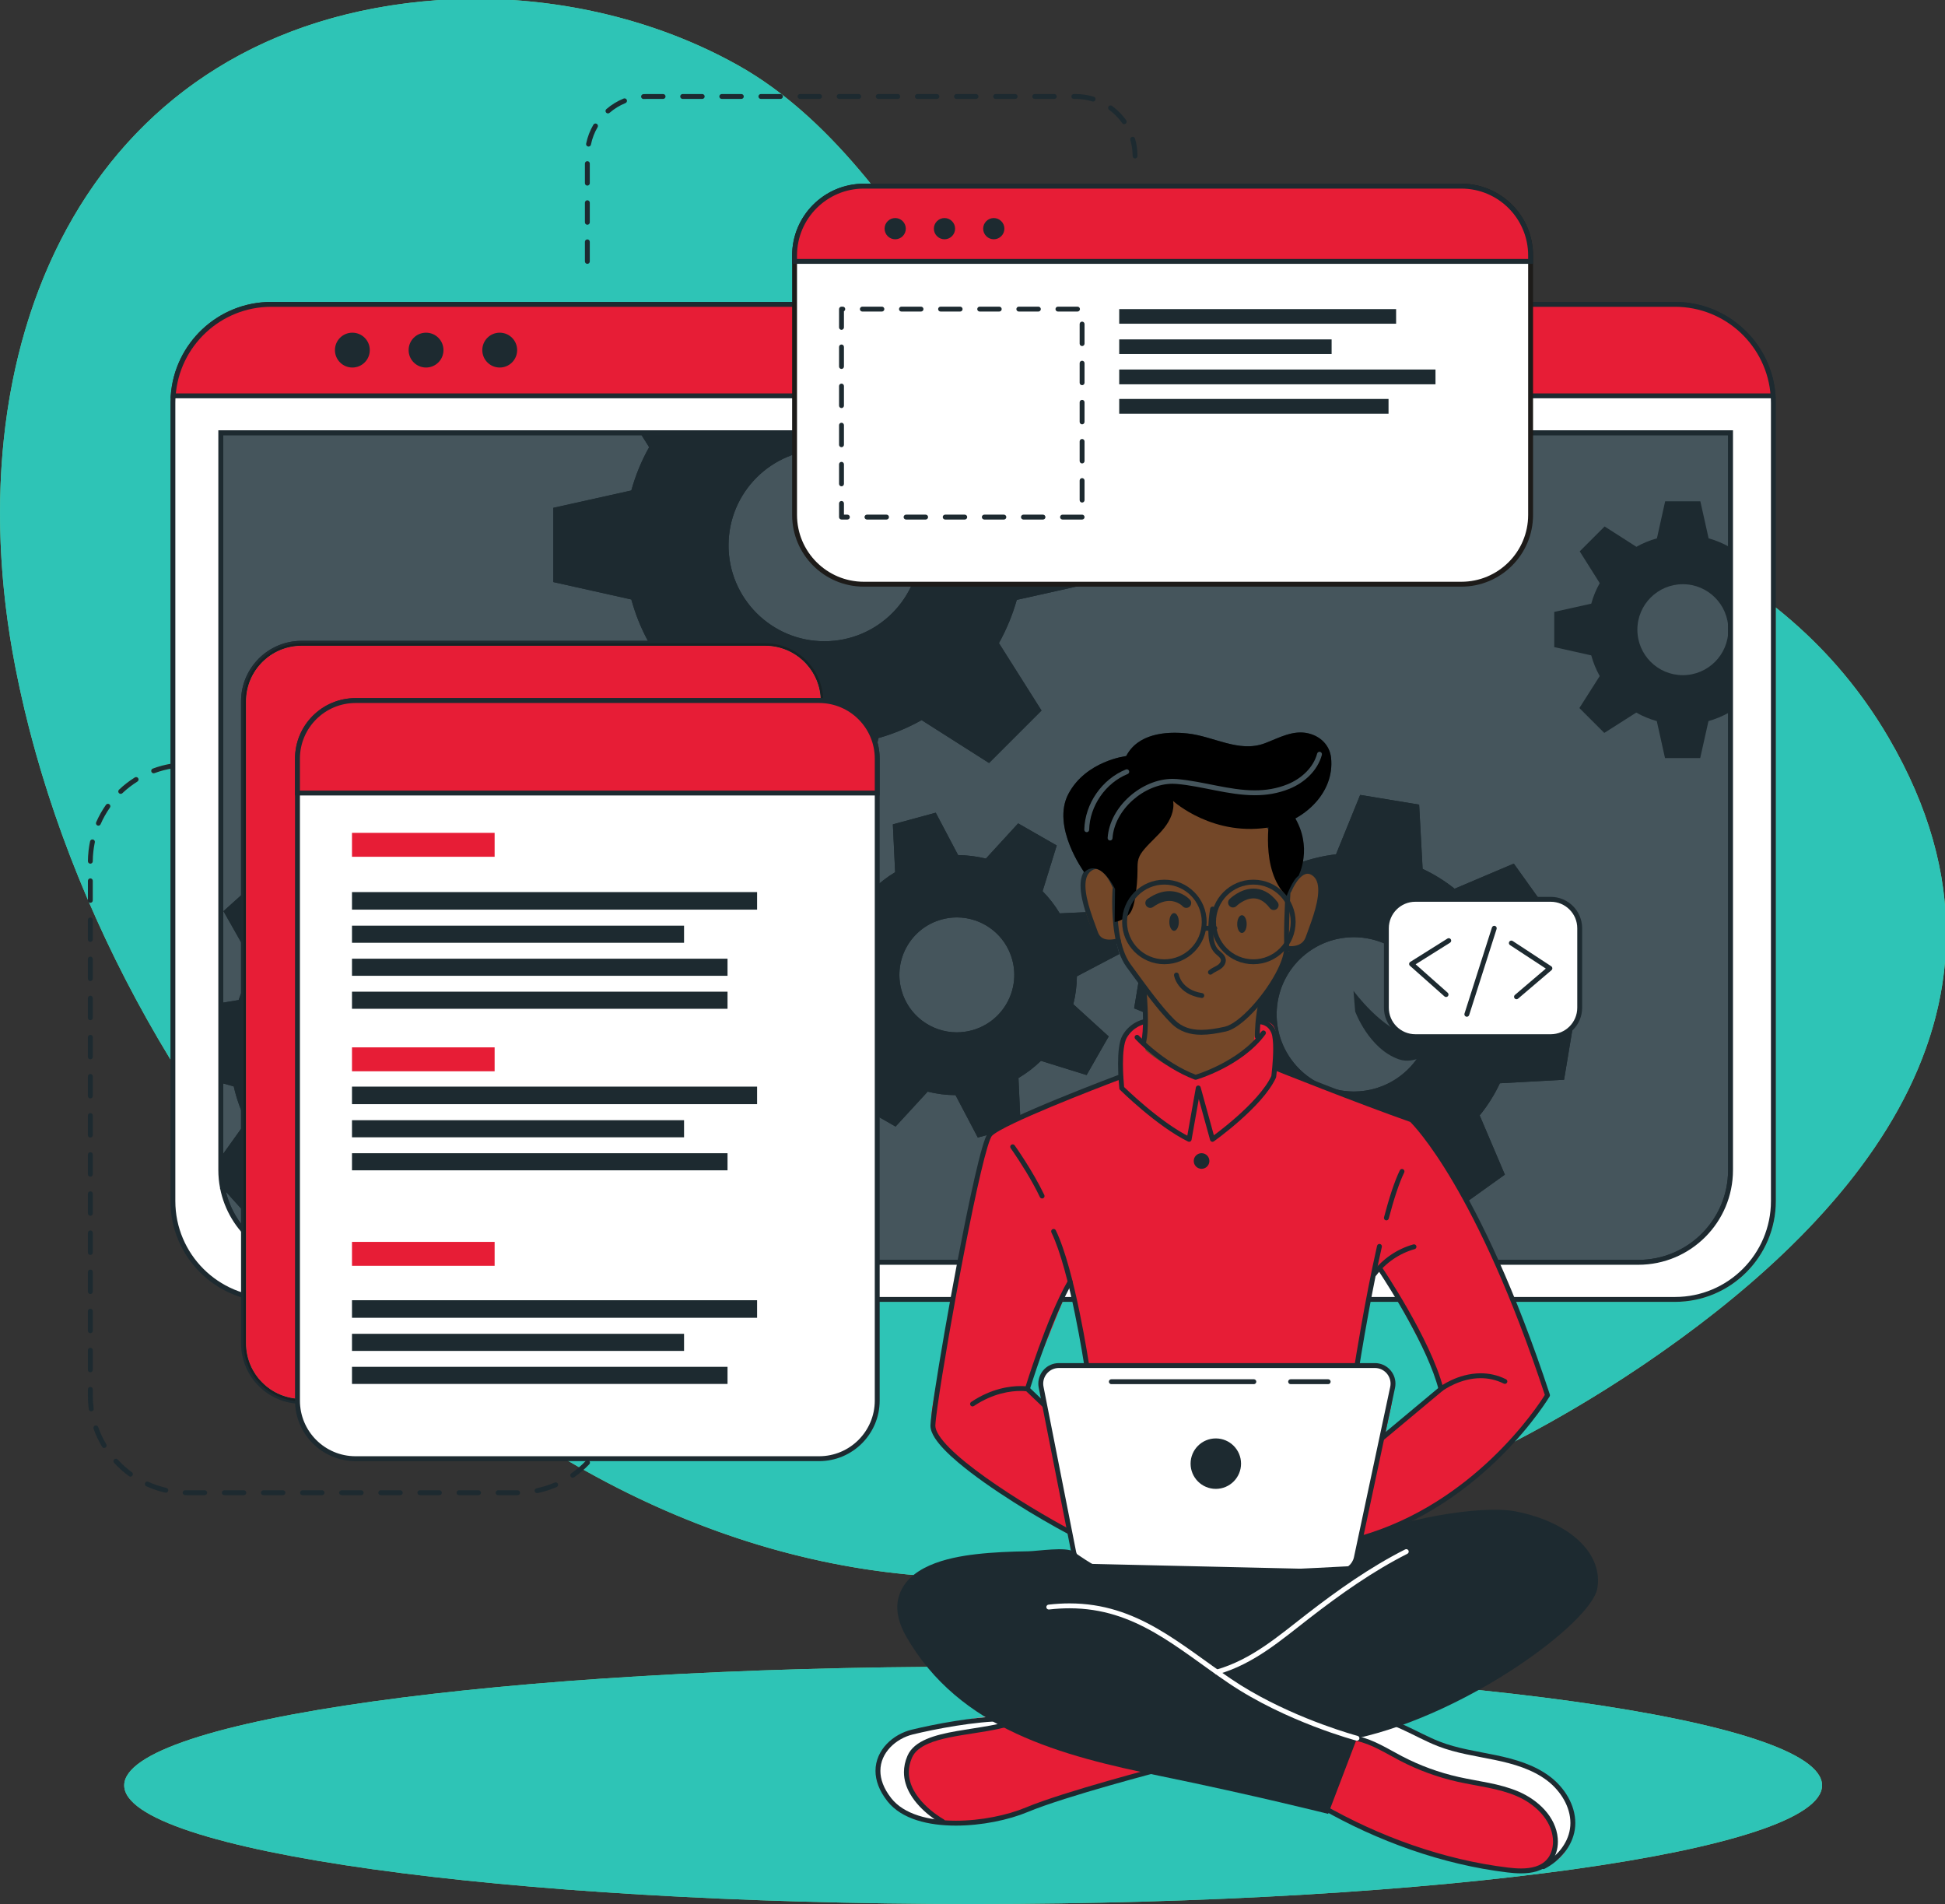 <?xml version="1.0" encoding="UTF-8" standalone="no"?>
<!-- Created with Inkscape (http://www.inkscape.org/) -->

<svg
   xmlns:dc="http://purl.org/dc/elements/1.1/"
   xmlns:cc="http://creativecommons.org/ns#"
   xmlns:rdf="http://www.w3.org/1999/02/22-rdf-syntax-ns#"
   xmlns:svg="http://www.w3.org/2000/svg"
   xmlns="http://www.w3.org/2000/svg"
   xmlns:sodipodi="http://sodipodi.sourceforge.net/DTD/sodipodi-0.dtd"
   xmlns:inkscape="http://www.inkscape.org/namespaces/inkscape"
   width="154.896mm"
   height="151.614mm"
   viewBox="0 0 154.896 151.614"
   version="1.1"
   id="svg8"
   inkscape:version="0.92.5 (2060ec1f9f, 2020-04-08)"
   sodipodi:docname="intro.svg">
  <rect x="0" y="0" width="154.896" height="151.614" fill="#333333" stroke="none"/>
  <defs
     id="defs2" />
  <sodipodi:namedview
     id="base"
     pagecolor="#ffffff"
     bordercolor="#666666"
     borderopacity="1.0"
     inkscape:pageopacity="0.0"
     inkscape:pageshadow="2"
     inkscape:zoom="0.7"
     inkscape:cx="-63.941705"
     inkscape:cy="278.99308"
     inkscape:document-units="mm"
     inkscape:current-layer="g82"
     showgrid="false"
     inkscape:window-width="1366"
     inkscape:window-height="704"
     inkscape:window-x="0"
     inkscape:window-y="0"
     inkscape:window-maximized="1" />
  <g
     inkscape:label="Camada 1"
     inkscape:groupmode="layer"
     id="layer1"
     transform="translate(-2.825,-37.431)">
    <g
       transform="matrix(0.353,0,0,-0.353,0.42,189.312)"
       inkscape:label="ink_ext_XXXXXX"
       id="g80">
      <g
         transform="matrix(0.1,0,0,0.1,6.819,0.758)"
         id="g82">
        <path
           inkscape:connector-curvature="0"
           id="path84"
           style="fill:#73cd91;fill-opacity:1;fill-rule:nonzero;stroke:none"
           d="M 4260.89,2630.57 C 3773.44,3465.3 2451.38,3168 2181.34,3574.05 c -138.28,207.91 -292.96,448.9 -517.33,574.22 -213.89,119.47 -461.89,162.1 -678.108,146.27 C 213.824,4238.02 -113.547,3547.23 34.82,2788.63 232.746,1776.71 1129.78,743.039 2195.46,735.801 c 557.36,-3.781 1089.48,195.449 1506.89,477.109 3.13,2.1 6.24,4.21 9.35,6.33 416.99,283.85 921.34,774.01 549.19,1411.33" />
        <path
           inkscape:connector-curvature="0"
           id="path86"
           style="fill:#2ec4b6;fill-opacity:1;fill-rule:nonzero;stroke:none"
           d="m 2211.07,735.75 c -5.17,0 -10.44,0.02 -15.61,0.051 -311.82,2.121 -609.21,92.121 -878.86,243.738 4.44,3.973 8.72,8.121 12.83,12.43 2.1,2.203 2.02,5.703 -0.19,7.801 -1.07,1.02 -2.44,1.52 -3.8,1.52 -1.46,0 -2.91,-0.57 -4,-1.708 -4.76,-5 -9.77,-9.773 -15,-14.293 -75.57,43.031 -148.85,90.851 -219.72,142.981 h 292.95 c -0.44,-5 -1.05,-9.96 -1.82,-14.85 -0.48,-3.01 1.57,-5.83 4.58,-6.31 0.3,-0.05 0.59,-0.07 0.87,-0.07 2.67,0 5.01,1.94 5.44,4.66 0.87,5.46 1.53,10.98 2,16.57 h 335.4 v 5.51 -5.51 c 75.45,0 136.61,61.15 136.61,136.61 v 93.43 h 284.83 c -5.15,-30.99 -9.37,-57.28 -12.4,-75.46 -16.33,-98.06 -45.33,-186.32 -30.55,-220.07 14.67,-33.65 225.69,-196.139 347.04,-238.05 55.17,-19.109 174.28,-26.98 287.76,-29.878 -171.41,-38.051 -348.49,-59.114 -528.36,-59.102 m -839.01,339.75 c -2.23,0 -4.33,-1.37 -5.17,-3.58 -5.08,-13.52 -11.49,-26.39 -19.07,-38.46 -1.62,-2.58 -0.85,-5.98 1.73,-7.6 0.92,-0.58 1.93,-0.85 2.93,-0.85 1.84,0 3.63,0.91 4.68,2.58 7.97,12.69 14.72,26.22 20.06,40.45 1.07,2.85 -0.37,6.03 -3.22,7.1 -0.64,0.24 -1.3,0.36 -1.94,0.36 m 2036.63,-36.51 c 30.18,32.35 58.26,68.48 82.54,108.73 v 0 0 c 0,0 -28.23,92.58 -75.72,210.59 h 363.33 c 125.59,0.01 227.45,101.87 227.45,227.47 v 1338.65 c 98.23,-78.4 184.95,-174.59 254.6,-293.86 91.31,-156.37 129.85,-303.89 129.87,-441.67 0.05,-423.76 -364.38,-755.46 -679.06,-969.66 -3.11,-2.12 -6.22,-4.23 -9.35,-6.33 -92.58,-62.47 -190.77,-120.87 -293.66,-173.92 m -281.7,19.85 c -0.77,0 -1.11,1.01 -1.11,2.85 0.01,13.37 17.84,70.73 17.86,106.24 0,10.24 -1.47,18.66 -5.29,23.69 -16.11,21.36 -59.01,23.13 -72.78,23.13 -2.73,0 -4.32,-0.07 -4.32,-0.07 l 4.97,30.77 c 0.39,2.03 12.32,63.21 22,112.86 h 67.03 c 35.89,-64.91 82.94,-154 95.52,-196.47 0,0 -123.44,-98.84 -123.38,-102.7 0,-0.08 0.05,-0.11 0.15,-0.11 -0.24,-0.13 -0.46,-0.19 -0.65,-0.19 m -771.3,71.89 -37.95,33.42 78.97,194.16 h 25.26 l 31.57,-139.77 c 0,0 -9.55,0.71 -22.58,0.71 -21.03,0 -51.14,-1.85 -64.9,-11.52 -10.77,-7.63 -13.55,-25.87 -13.55,-42.69 0,-17.97 3.18,-34.31 3.18,-34.31 m -1971.225,774.4 c -69.66,114.29 -131.215,233.05 -183.61,354.16 0.844,-0.52 1.84,-0.82 2.907,-0.82 3.047,0 5.515,2.47 5.515,5.51 v 44.12 c 0,3.05 -2.468,5.52 -5.515,5.52 -3.047,0 -5.516,-2.47 -5.516,-5.52 v -42.76 C 124.574,2436.77 69.168,2613.04 34.82,2788.63 11.566,2907.54 0,3024.77 0,3138.16 c 0,610.04 334.84,1108.72 985.902,1156.38 28.688,2.1 57.898,3.17 87.558,3.17 193.83,0 405.04,-45.82 590.55,-149.44 210.14,-117.38 359.17,-336.23 490.82,-534.32 H 611.926 c -120.172,-0.01 -218.625,-93.35 -226.785,-211.5 -0.45,-5.31 -0.676,-10.64 -0.676,-16.07 v -814.34 c -13.746,-2.38 -27.067,-6 -39.836,-10.76 -2.856,-1.06 -4.305,-4.24 -3.242,-7.09 0.828,-2.22 2.929,-3.6 5.168,-3.6 0.64,0 1.289,0.12 1.925,0.35 11.555,4.3 23.583,7.64 35.985,9.9 v -655.71 m -175.985,496.4 c -2.55,0 -4.843,-1.79 -5.39,-4.38 -3.059,-14.5 -4.719,-29.51 -4.836,-44.88 -0.024,-3.04 2.426,-5.53 5.473,-5.56 0.011,0 0.027,0 0.043,0 3.027,0 5.492,2.45 5.515,5.48 0.11,14.63 1.692,28.9 4.598,42.68 0.629,2.98 -1.278,5.91 -4.258,6.54 -0.383,0.08 -0.766,0.12 -1.145,0.12 m 34.961,80.34 c -1.738,0 -3.445,-0.81 -4.519,-2.34 -8.617,-12.28 -16.035,-25.46 -22.094,-39.37 -1.215,-2.8 0.063,-6.05 2.86,-7.26 0.714,-0.31 1.46,-0.46 2.195,-0.46 2.129,0 4.156,1.24 5.062,3.32 5.754,13.22 12.813,25.75 21.004,37.43 1.75,2.49 1.149,5.93 -1.344,7.68 -0.964,0.68 -2.07,1 -3.164,1 m 63.594,60.3 c -0.996,0 -2.008,-0.27 -2.914,-0.84 -12.824,-8.01 -24.785,-17.28 -35.703,-27.63 -2.211,-2.1 -2.305,-5.59 -0.207,-7.8 1.082,-1.14 2.543,-1.72 4.004,-1.72 1.359,0 2.726,0.5 3.793,1.52 10.387,9.84 21.762,18.66 33.957,26.28 2.582,1.61 3.371,5.01 1.758,7.6 -1.047,1.67 -2.848,2.59 -4.688,2.59" />
        <path
           inkscape:connector-curvature="0"
           id="path88"
           style="fill:#1d2a30;fill-opacity:1;fill-rule:nonzero;stroke:none"
           d="m 477.27,2575.35 h -44.125 c -3.047,0 -5.516,-2.47 -5.516,-5.52 0,-3.05 2.469,-5.51 5.516,-5.51 h 44.125 c 3.043,0 5.511,2.46 5.511,5.51 0,3.05 -2.468,5.52 -5.511,5.52 m -88.95,-2.67 c -15.113,-2.35 -29.73,-6.2 -43.691,-11.4 -2.856,-1.06 -4.305,-4.24 -3.242,-7.09 1.062,-2.86 4.238,-4.31 7.093,-3.25 13.27,4.94 27.165,8.61 41.532,10.84 3.011,0.46 5.074,3.28 4.605,6.29 -0.469,3.01 -3.285,5.07 -6.297,4.61 m -84.199,-31.35 c -12.824,-8.01 -24.785,-17.28 -35.703,-27.63 -2.211,-2.1 -2.305,-5.59 -0.207,-7.8 2.094,-2.21 5.586,-2.3 7.797,-0.2 10.387,9.84 21.762,18.66 33.957,26.28 2.582,1.61 3.371,5.01 1.758,7.6 -1.618,2.58 -5.02,3.37 -7.602,1.75 m -65.199,-61.8 c -8.617,-12.28 -16.035,-25.46 -22.094,-39.37 -1.215,-2.8 0.063,-6.05 2.86,-7.26 2.792,-1.22 6.042,0.06 7.257,2.86 5.754,13.22 12.813,25.75 21.004,37.43 1.75,2.49 1.149,5.93 -1.344,7.68 -2.496,1.75 -5.933,1.15 -7.683,-1.34 m -35.832,-82.38 c -3.059,-14.5 -4.719,-29.51 -4.836,-44.88 -0.024,-3.04 2.426,-5.53 5.473,-5.56 3.046,-0.02 5.535,2.43 5.558,5.48 0.11,14.63 1.692,28.9 4.598,42.68 0.629,2.98 -1.278,5.91 -4.258,6.54 -2.98,0.62 -5.906,-1.28 -6.535,-4.26 m -4.844,-89.05 v -44.12 c 0,-3.04 2.469,-5.51 5.516,-5.51 3.047,0 5.515,2.47 5.515,5.51 v 44.12 c 0,3.05 -2.468,5.52 -5.515,5.52 -3.047,0 -5.516,-2.47 -5.516,-5.52 m 0,-88.24 v -44.13 c 0,-3.04 2.469,-5.51 5.516,-5.51 3.047,0 5.515,2.47 5.515,5.51 v 44.13 c 0,3.04 -2.468,5.51 -5.515,5.51 -3.047,0 -5.516,-2.47 -5.516,-5.51 m 0,-88.25 v -44.13 c 0,-3.04 2.469,-5.51 5.516,-5.51 3.047,0 5.515,2.47 5.515,5.51 v 44.13 c 0,3.05 -2.468,5.51 -5.515,5.51 -3.047,0 -5.516,-2.46 -5.516,-5.51 m 0,-88.25 v -44.12 c 0,-3.05 2.469,-5.52 5.516,-5.52 3.047,0 5.515,2.47 5.515,5.52 v 44.12 c 0,3.05 -2.468,5.52 -5.515,5.52 -3.047,0 -5.516,-2.47 -5.516,-5.52 m 0,-88.25 v -44.12 c 0,-3.05 2.469,-5.52 5.516,-5.52 3.047,0 5.515,2.47 5.515,5.52 v 44.12 c 0,3.05 -2.468,5.52 -5.515,5.52 -3.047,0 -5.516,-2.47 -5.516,-5.52 m 0,-88.25 v -44.12 c 0,-3.05 2.469,-5.52 5.516,-5.52 3.047,0 5.515,2.47 5.515,5.52 v 44.12 c 0,3.05 -2.468,5.52 -5.515,5.52 -3.047,0 -5.516,-2.47 -5.516,-5.52 m 0,-88.25 v -44.12 c 0,-3.05 2.469,-5.51 5.516,-5.51 3.047,0 5.515,2.46 5.515,5.51 v 44.12 c 0,3.05 -2.468,5.52 -5.515,5.52 -3.047,0 -5.516,-2.47 -5.516,-5.52 m 0,-88.24 v -44.13 c 0,-3.04 2.469,-5.51 5.516,-5.51 3.047,0 5.515,2.47 5.515,5.51 v 44.13 c 0,3.04 -2.468,5.51 -5.515,5.51 -3.047,0 -5.516,-2.47 -5.516,-5.51 m 0,-88.25 v -44.13 c 0,-3.04 2.469,-5.51 5.516,-5.51 3.047,0 5.515,2.47 5.515,5.51 v 44.13 c 0,3.04 -2.468,5.51 -5.515,5.51 -3.047,0 -5.516,-2.47 -5.516,-5.51 m 0,-88.25 v -44.12 c 0,-3.05 2.469,-5.52 5.516,-5.52 3.047,0 5.515,2.47 5.515,5.52 v 44.12 c 0,3.05 -2.468,5.52 -5.515,5.52 -3.047,0 -5.516,-2.47 -5.516,-5.52 m 0,-88.25 v -44.12 c 0,-3.05 2.469,-5.52 5.516,-5.52 3.047,0 5.515,2.47 5.515,5.52 v 44.12 c 0,3.05 -2.468,5.52 -5.515,5.52 -3.047,0 -5.516,-2.47 -5.516,-5.52 m 0,-88.25 v -44.12 c 0,-3.05 2.469,-5.52 5.516,-5.52 3.047,0 5.515,2.47 5.515,5.52 v 44.12 c 0,3.05 -2.468,5.52 -5.515,5.52 -3.047,0 -5.516,-2.47 -5.516,-5.52 m 0,-88.24 V 1205 c 0,-3.05 2.469,-5.51 5.516,-5.51 3.047,0 5.515,2.46 5.515,5.51 v 44.13 c 0,3.04 -2.468,5.51 -5.515,5.51 -3.047,0 -5.516,-2.47 -5.516,-5.51 m 0,-88.25 v -13.79 c 0,-10.51 0.723,-20.85 2.117,-30.99 0.418,-3.01 3.203,-5.12 6.219,-4.71 3.016,0.42 5.129,3.2 4.711,6.22 -1.328,9.64 -2.016,19.48 -2.016,29.48 v 13.79 c 0,3.04 -2.468,5.51 -5.515,5.51 -3.047,0 -5.516,-2.47 -5.516,-5.51 m 12.766,-88.65 c 5.062,-14.34 11.539,-28.01 19.258,-40.85 1.57,-2.61 4.957,-3.45 7.57,-1.88 2.609,1.57 3.453,4.96 1.883,7.57 -7.34,12.2 -13.496,25.2 -18.309,38.83 -1.012,2.87 -4.164,4.38 -7.035,3.36 -2.871,-1.01 -4.379,-4.16 -3.367,-7.03 m 46.281,-77.011 c 10.18,-11.11 21.465,-21.188 33.672,-30.071 2.465,-1.789 5.914,-1.25 7.707,1.223 1.793,2.461 1.246,5.91 -1.219,7.699 -11.613,8.45 -22.344,18.039 -32.027,28.6 -2.059,2.25 -5.547,2.4 -7.793,0.34 -2.242,-2.06 -2.395,-5.549 -0.34,-7.791 m 72.66,-52.828 c 13.586,-6.192 27.899,-11.071 42.77,-14.469 2.972,-0.684 5.929,1.18 6.609,4.148 0.68,2.969 -1.176,5.93 -4.144,6.602 -14.141,3.238 -27.743,7.879 -40.661,13.758 -2.769,1.269 -6.043,0.039 -7.304,-2.731 -1.262,-2.769 -0.039,-6.039 2.73,-7.308 v 0 m 87.563,-20.059 c 1.847,-0.051 3.703,-0.07 5.562,-0.07 h 38.695 c 3.047,0 5.516,2.468 5.516,5.519 0,3.039 -2.469,5.508 -5.516,5.508 h -38.695 c -1.769,0 -3.535,0.02 -5.297,0.07 -3.043,0.071 -5.57,-2.339 -5.648,-5.39 -0.074,-3.039 2.336,-5.571 5.383,-5.637 m 88.382,-0.07 h 44.122 c 3.046,0 5.515,2.468 5.515,5.519 0,3.039 -2.469,5.508 -5.515,5.508 h -44.122 c -3.046,0 -5.519,-2.469 -5.519,-5.508 0,-3.051 2.473,-5.519 5.519,-5.519 m 88.247,0 h 44.125 c 3.046,0 5.515,2.468 5.515,5.519 0,3.039 -2.469,5.508 -5.515,5.508 h -44.125 c -3.047,0 -5.516,-2.469 -5.516,-5.508 0,-3.051 2.469,-5.519 5.516,-5.519 m 88.25,0 h 44.125 c 3.043,0 5.511,2.468 5.511,5.519 0,3.039 -2.468,5.508 -5.511,5.508 h -44.125 c -3.047,0 -5.516,-2.469 -5.516,-5.508 0,-3.051 2.469,-5.519 5.516,-5.519 m 88.246,0 h 44.125 c 3.047,0 5.515,2.468 5.515,5.519 0,3.039 -2.468,5.508 -5.515,5.508 h -44.125 c -3.043,0 -5.516,-2.469 -5.516,-5.508 0,-3.051 2.473,-5.519 5.516,-5.519 m 88.25,0 h 44.125 c 3.043,0 5.515,2.468 5.515,5.519 0,3.039 -2.472,5.508 -5.515,5.508 h -44.125 c -3.047,0 -5.516,-2.469 -5.516,-5.508 0,-3.051 2.469,-5.519 5.516,-5.519 m 88.25,0 h 44.121 c 3.047,0 5.515,2.468 5.515,5.519 0,3.039 -2.468,5.508 -5.515,5.508 h -44.121 c -3.047,0 -5.52,-2.469 -5.52,-5.508 0,-3.051 2.473,-5.519 5.52,-5.519 m 88.249,0 h 44.12 c 3.05,0 5.52,2.468 5.52,5.519 0,3.039 -2.47,5.508 -5.52,5.508 h -44.12 c -3.05,0 -5.52,-2.469 -5.52,-5.508 0,-3.051 2.47,-5.519 5.52,-5.519 m 88.25,0 h 43.04 1.11 c 3.04,0.019 5.5,2.5 5.49,5.539 -0.02,3.051 -2.5,5.508 -5.55,5.488 h -1.05 -43.04 c -3.05,0 -5.52,-2.469 -5.52,-5.508 0,-3.051 2.47,-5.519 5.52,-5.519 v 0 m 89.04,4.707 c 14.94,3.113 29.35,7.703 43.05,13.621 2.8,1.199 4.08,4.449 2.88,7.25 -1.21,2.789 -4.46,4.082 -7.25,2.871 -13.03,-5.621 -26.72,-9.981 -40.93,-12.941 -2.98,-0.622 -4.9,-3.54 -4.28,-6.52 0.62,-2.988 3.54,-4.898 6.53,-4.281 m 82.49,35.601 c 12.39,8.641 23.87,18.5 34.26,29.399 2.1,2.203 2.02,5.703 -0.19,7.801 -2.2,2.1 -5.69,2.02 -7.8,-0.188 -9.88,-10.371 -20.8,-19.742 -32.58,-27.961 -2.5,-1.75 -3.11,-5.18 -1.37,-7.68 1.74,-2.5 5.18,-3.109 7.68,-1.371 m 61.99,65.02 c 7.97,12.69 14.72,26.22 20.06,40.45 1.07,2.85 -0.37,6.03 -3.22,7.1 -2.85,1.07 -6.03,-0.37 -7.11,-3.22 -5.08,-13.52 -11.49,-26.39 -19.07,-38.46 -1.62,-2.58 -0.85,-5.98 1.73,-7.6 2.58,-1.62 5.99,-0.85 7.61,1.73 m 31.58,84.11 c 1.83,11.53 2.77,23.35 2.77,35.39 0,3.05 -2.47,5.52 -5.51,5.52 -3.05,0 -5.52,-2.47 -5.52,-5.52 0,-11.46 -0.9,-22.7 -2.63,-33.67 -0.48,-3.01 1.57,-5.83 4.58,-6.31 3.01,-0.48 5.84,1.58 6.31,4.59" />
        <path
           inkscape:connector-curvature="0"
           id="path90"
           style="fill:#1d2a30;fill-opacity:1;fill-rule:nonzero;stroke:none"
           d="m 1330.54,3705.34 v 44.12 c 0,3.04 -2.47,5.51 -5.52,5.51 -3.04,0 -5.51,-2.47 -5.51,-5.51 v -44.12 c 0,-3.05 2.47,-5.52 5.51,-5.52 3.05,0 5.52,2.47 5.52,5.52 z m 0,88.24 v 44.13 c 0,3.04 -2.47,5.51 -5.52,5.51 -3.04,0 -5.51,-2.47 -5.51,-5.51 v -44.13 c 0,-3.04 2.47,-5.51 5.51,-5.51 3.05,0 5.52,2.47 5.52,5.51 z m 0,88.25 v 44.13 c 0,3.04 -2.47,5.51 -5.52,5.51 -3.04,0 -5.51,-2.47 -5.51,-5.51 v -44.13 c 0,-3.04 2.47,-5.51 5.51,-5.51 3.05,0 5.52,2.47 5.52,5.51 z m 2.57,86.96 c 2.86,14.08 8.01,27.32 15.05,39.33 1.54,2.63 0.66,6.01 -1.97,7.55 -2.63,1.54 -6.01,0.66 -7.55,-1.97 -7.64,-13.03 -13.24,-27.42 -16.34,-42.72 -0.61,-2.98 1.32,-5.89 4.31,-6.5 2.98,-0.6 5.89,1.33 6.5,4.31 z m 42,71.7 c 10.6,9.17 22.71,16.64 35.9,21.99 2.83,1.14 4.19,4.36 3.04,7.18 -1.14,2.82 -4.36,4.19 -7.18,3.04 -14.33,-5.8 -27.48,-13.91 -38.98,-23.86 -2.3,-2 -2.56,-5.48 -0.56,-7.79 1.99,-2.3 5.47,-2.55 7.78,-0.56 z m 76.99,31.16 c 2.4,0.13 4.81,0.2 7.24,0.2 h 36.58 c 3.04,0 5.51,2.47 5.51,5.51 0,3.05 -2.47,5.52 -5.51,5.52 h -36.58 c -2.63,0 -5.25,-0.07 -7.85,-0.22 -3.04,-0.16 -5.37,-2.77 -5.2,-5.81 0.17,-3.04 2.77,-5.37 5.81,-5.2 z m 87.94,0.2 h 44.12 c 3.05,0 5.52,2.47 5.52,5.51 0,3.05 -2.47,5.52 -5.52,5.52 h -44.12 c -3.05,0 -5.52,-2.47 -5.52,-5.52 0,-3.04 2.47,-5.51 5.52,-5.51 z m 88.25,0 h 44.12 c 3.05,0 5.52,2.47 5.52,5.51 0,3.05 -2.47,5.52 -5.52,5.52 h -44.12 c -3.05,0 -5.52,-2.47 -5.52,-5.52 0,-3.04 2.47,-5.51 5.52,-5.51 z m 88.25,0 h 44.12 c 3.05,0 5.52,2.47 5.52,5.51 0,3.05 -2.47,5.52 -5.52,5.52 h -44.12 c -3.05,0 -5.52,-2.47 -5.52,-5.52 0,-3.04 2.47,-5.51 5.52,-5.51 z m 88.25,0 h 44.12 c 3.05,0 5.52,2.47 5.52,5.51 0,3.05 -2.47,5.52 -5.52,5.52 h -44.12 c -3.05,0 -5.52,-2.47 -5.52,-5.52 0,-3.04 2.47,-5.51 5.52,-5.51 z m 88.24,0 h 44.13 c 3.04,0 5.51,2.47 5.51,5.51 0,3.05 -2.47,5.52 -5.51,5.52 h -44.13 c -3.04,0 -5.51,-2.47 -5.51,-5.52 0,-3.04 2.47,-5.51 5.51,-5.51 z m 88.25,0 h 44.13 c 3.04,0 5.51,2.47 5.51,5.51 0,3.05 -2.47,5.52 -5.51,5.52 h -44.13 c -3.04,0 -5.51,-2.47 -5.51,-5.52 0,-3.04 2.47,-5.51 5.51,-5.51 z m 88.25,0 h 44.13 c 3.04,0 5.51,2.47 5.51,5.51 0,3.05 -2.47,5.52 -5.51,5.52 h -44.13 c -3.05,0 -5.51,-2.47 -5.51,-5.52 0,-3.04 2.46,-5.51 5.51,-5.51 z m 88.25,0 h 44.12 c 3.05,0 5.52,2.47 5.52,5.51 0,3.05 -2.47,5.52 -5.52,5.52 h -44.12 c -3.05,0 -5.52,-2.47 -5.52,-5.52 0,-3.04 2.47,-5.51 5.52,-5.51 z m 88.25,0 h 44.12 c 3.05,0 5.52,2.47 5.52,5.51 0,3.05 -2.47,5.52 -5.52,5.52 h -44.12 c -3.05,0 -5.52,-2.47 -5.52,-5.52 0,-3.04 2.47,-5.51 5.52,-5.51 z m 88.25,0 h 44.12 c 3.05,0 5.52,2.47 5.52,5.51 0,3.05 -2.47,5.52 -5.52,5.52 h -44.12 c -3.05,0 -5.52,-2.47 -5.52,-5.52 0,-3.04 2.47,-5.51 5.52,-5.51 z m 88.24,0 h 3.83 c 13.26,0 26.04,-2 38.06,-5.71 2.91,-0.9 6,0.73 6.9,3.64 0.9,2.91 -0.73,6 -3.64,6.9 -13.07,4.03 -26.95,6.2 -41.32,6.2 h -3.83 c -3.04,0 -5.51,-2.47 -5.51,-5.52 0,-3.04 2.47,-5.51 5.51,-5.51 z m 79.54,-24.58 c 11.42,-8.31 21.42,-18.46 29.57,-30 1.76,-2.48 5.2,-3.08 7.69,-1.32 2.49,1.76 3.08,5.2 1.32,7.69 -8.85,12.52 -19.7,23.53 -32.09,32.55 -2.47,1.79 -5.92,1.24 -7.71,-1.22 -1.79,-2.46 -1.25,-5.91 1.22,-7.7 z m 47.91,-67.9 c 3.37,-11.51 5.19,-23.7 5.19,-36.32 0,-3.05 2.47,-5.52 5.51,-5.52 3.05,0 5.52,2.47 5.52,5.52 0,13.68 -1.97,26.91 -5.64,39.42 -0.86,2.92 -3.92,4.6 -6.84,3.74 -2.93,-0.85 -4.6,-3.92 -3.74,-6.84" />
        <path
           inkscape:connector-curvature="0"
           id="path92"
           style="fill:#73cd91;fill-opacity:1;fill-rule:nonzero;stroke:none"
           d="M 4110.59,267.641 C 4110.59,119.832 3253.12,0 2195.38,0 1137.63,0 280.16,119.832 280.16,267.641 c 0,147.808 857.47,267.64 1915.22,267.64 1057.74,0 1915.21,-119.832 1915.21,-267.64" />
        <path
           inkscape:connector-curvature="0"
           id="path94"
           style="fill:#2ec4b6;fill-opacity:1;fill-rule:nonzero;stroke:none"
           d="M 2195.38,0 C 1137.63,0 280.16,119.832 280.16,267.641 c 0,147.808 857.47,267.64 1915.22,267.64 1057.74,0 1915.21,-119.832 1915.21,-267.64 C 4110.59,119.832 3253.12,0 2195.38,0" />
        <path
           inkscape:connector-curvature="0"
           id="path96"
           style="fill:#ffffff;fill-opacity:1;fill-rule:nonzero;stroke:none"
           d="m 4000.78,3386.38 v -1800.6 c 0,-122.56 -99.4,-221.95 -221.94,-221.95 H 611.926 c -122.559,0 -221.949,99.39 -221.949,221.95 v 1800.6 c 0,5.3 0.226,10.48 0.668,15.66 7.941,115.28 104.019,206.39 221.281,206.39 H 3778.84 c 117.25,0 213.34,-91.11 221.27,-206.39 0.44,-5.18 0.67,-10.36 0.67,-15.66" />
        <path
           inkscape:connector-curvature="0"
           id="path98"
           style="fill:#1d2a30;fill-opacity:1;fill-rule:nonzero;stroke:none"
           d="m 4000.78,3386.38 h -5.52 v -1800.6 c 0,-59.77 -24.22,-113.84 -63.4,-153.03 -39.18,-39.18 -93.26,-63.4 -153.02,-63.4 H 611.926 c -59.774,0 -113.848,24.22 -153.031,63.4 -39.18,39.18 -63.399,93.26 -63.403,153.03 v 1800.6 c 0,5.14 0.219,10.17 0.645,15.2 l 0.008,0.08 c 7.742,112.4 101.441,201.27 215.781,201.26 H 3778.84 c 114.33,0.01 208.03,-88.86 215.77,-201.26 l 0.01,-0.08 c 0.43,-5.03 0.64,-10.06 0.64,-15.2 h 5.52 5.51 c 0,5.45 -0.23,10.8 -0.68,16.13 l -5.5,-0.47 5.51,0.38 c -8.15,118.17 -106.61,211.52 -226.78,211.53 H 611.926 c -120.184,-0.01 -218.641,-93.36 -226.785,-211.53 l 5.504,-0.38 -5.5,0.47 c -0.45,-5.33 -0.68,-10.68 -0.68,-16.13 v -1800.6 c 0.004,-125.6 101.855,-227.46 227.461,-227.47 H 3778.84 c 125.59,0.01 227.45,101.87 227.45,227.47 v 1800.6 h -5.51" />
        <path
           inkscape:connector-curvature="0"
           id="path100"
           style="fill:#1d2a30;fill-opacity:1;fill-rule:nonzero;stroke:none"
           d="M 3696.09,1447.55 H 705.98 c -114.875,0 -208.003,93.13 -208.003,208 V 3318.86 H 3904.09 V 1655.55 c 0,-114.87 -93.13,-208 -208,-208" />
        <path
           inkscape:connector-curvature="0"
           id="path102"
           style="fill:#45555c;fill-opacity:1;fill-rule:nonzero;stroke:none"
           d="m 3696.04,1453.01 h -320.72 c -19.69,43.91 -41.41,88.78 -64.8,131.86 l 84.43,60.47 -56.81,133.6 c 18.09,22.17 33.43,46.55 45.56,72.47 l 144.83,7.94 22.07,132.93 -134.58,54.16 c -3.09,28.35 -9.6,56.15 -19.3,82.95 l 96.85,107.88 -78.44,109.65 -133.58,-56.69 c -22.17,17.76 -46.33,32.76 -72.14,44.78 l -7.83,144.95 -133.04,21.95 -54.49,-134.03 c -28.24,-3.31 -55.93,-9.82 -82.63,-19.41 l -21.88,19.58 c -0.71,26.4 7.83,55.26 7.83,55.26 l -17.22,15.19 c 59.8,23.06 109.91,79.08 102.7,147.1 -2.97,28.04 -23.58,48.2 -50.33,54.86 -6.32,1.57 -12.53,2.25 -18.64,2.25 -28.04,0 -54.13,-14.46 -80.4,-24.36 -12.91,-4.87 -25.77,-6.81 -38.59,-6.81 -45.1,-0.01 -89.85,23.99 -135.73,28.92 -9.33,1 -19.04,1.61 -28.85,1.61 -43.22,0 -88.26,-11.71 -109.65,-52.55 0,0 -90.53,-10.63 -130.17,-84.98 -39.66,-74.35 35.72,-177.28 35.72,-177.28 0,0 4.32,5.23 11.79,7.75 l -1.8,-1.91 c 0,0 -21.56,-19.06 -13,-67.21 1.76,-9.86 3.99,-19.44 6.56,-28.46 l -58.99,-2.76 c -10.9,18.17 -23.95,35.02 -38.72,50.04 l 31.93,103.1 -87.03,49.86 -72.81,-79.45 c -20.5,5.02 -41.53,7.65 -62.7,7.99 l -50.41,95.56 -96.74,-26.32 5.11,-107.92 c -18.17,-10.91 -35.01,-23.95 -50.14,-38.69 l -103.14,31.84 -3.37,-5.86 v 139.44 h 79.63 l 39.38,175.83 c 33.98,9.6 66.63,23.28 97.41,40.48 l 152.12,-96.73 118.36,118.35 -96.08,152.12 c 17.09,30.89 30.67,63.54 40.27,97.52 l 176.05,39.27 v 167.45 l -176.05,39.05 c -9.6,33.98 -23.06,66.85 -40.27,97.73 l 17.75,27.96 H 3898.57 V 1655.54 c 0,-55.91 -22.65,-106.51 -59.3,-143.19 -36.67,-36.67 -87.26,-59.34 -143.23,-59.34 m -1532.08,0 h -301.21 v 500.25 l 64.08,3.03 c 10.76,-18.23 23.7,-35.05 38.58,-50.11 l -32.09,-102.57 87.03,-49.86 72.44,78.77 c 20.56,-5.16 41.59,-7.79 62.84,-7.92 l 50.27,-95.62 34.08,9.27 c -27.09,-38.71 -55.05,-169.58 -76.02,-285.24 m -1620.206,81.42 c -15.906,21.3 -27.715,45.83 -34.27,72.43 l 34.27,-38.03 v -34.4 m -40.207,157.95 V 1851 l 23.715,-6.72 c 4.078,-18.12 9.597,-35.87 16.492,-53.07 v -42.57 l -40.207,-56.26 m 1798.173,82.79 -3.33,72.31 -0.72,15.79 c 18.37,10.83 35.33,23.84 50.63,38.74 l 103.06,-32.04 42.59,74.45 7.28,12.59 -79.85,72.72 c 5.17,20.56 7.84,41.69 8.07,62.9 l 95.48,50.2 -7.41,27.2 c 3.36,-0.1 5.48,-0.11 5.48,-0.11 0,0 24.28,-52.63 46.15,-85.88 l -10.58,-63.64 21.85,-8.82 3.33,-1.34 c 0.34,-7.03 0.65,-14.28 0.91,-21.46 -16.54,-3.67 -34.39,-12.08 -46.35,-30.28 -0.16,-0.24 -0.32,-0.47 -0.47,-0.72 -0.03,-0.04 -0.06,-0.09 -0.09,-0.14 -0.24,-0.37 -0.47,-0.74 -0.7,-1.12 v 0 c -8.28,-21.44 -9.97,-49.09 -9.97,-68.12 0,-13.18 0.81,-22.23 0.81,-22.23 0,0 -1.98,-0.77 -5.73,-2.1 -27.27,-10.17 -146.08,-54.86 -220.44,-88.9 m 752.66,57.61 c -54.27,0 -107.74,25.29 -141.71,72.79 -56.03,78.1 -37.95,186.86 40.16,242.79 30.7,22.01 66.13,32.58 101.21,32.58 54.27,0 107.72,-25.29 141.69,-72.72 56.03,-78.22 37.95,-186.99 -40.16,-242.92 -30.7,-21.95 -66.12,-32.52 -101.19,-32.52 m -895.85,133.52 c -57.05,0 -109.29,37.95 -124.95,95.55 -18.81,69.12 21.99,140.34 90.97,159.08 11.4,3.1 22.86,4.58 34.13,4.58 57.06,0 109.29,-37.95 124.95,-95.55 18.81,-69.12 -21.99,-140.33 -90.97,-159.08 -11.4,-3.1 -22.86,-4.58 -34.13,-4.58 m -1654.983,67.08 v 1279.91 h 943.843 l 17.02,-27.07 c -17.32,-30.78 -30.78,-63.54 -40.16,-97.62 l -176.05,-39.17 v -167.45 l 176.05,-39.27 c 8.87,-32.42 21.37,-63.77 37.34,-93.28 H 680.367 c -75.453,0 -136.609,-61.15 -136.613,-136.61 v -437.5 l -39.66,-35.68 39.66,-70.09 v -115.46 c -1.93,-4.95 -3.75,-9.95 -5.461,-15 l -34.746,-5.71 m 1359.203,51.66 v 106.41 l 33.32,-30.29 c -5.16,-20.55 -7.79,-41.58 -7.88,-62.73 l -25.44,-13.39 m -2.88,763.47 c -119.47,0 -216.32,96.85 -216.32,216.32 0,119.46 96.85,216.31 216.32,216.31 119.46,0 216.32,-96.85 216.32,-216.31 0,-119.47 -96.86,-216.32 -216.32,-216.32" />
        <path
           inkscape:connector-curvature="0"
           id="path104"
           style="fill:#e71d36;fill-opacity:1;fill-rule:nonzero;stroke:none"
           d="M 4000.11,3402.04 H 390.641 c 7.945,115.28 104.023,206.39 221.285,206.39 H 3778.84 c 117.25,0 213.34,-91.11 221.27,-206.39" />
        <path
           inkscape:connector-curvature="0"
           id="path106"
           style="fill:#1d2a30;fill-opacity:1;fill-rule:nonzero;stroke:none"
           d="m 4000.11,3402.04 v 5.52 H 390.641 v -5.52 l 5.504,-0.38 c 7.742,112.4 101.441,201.27 215.781,201.26 H 3778.84 c 114.33,0.01 208.04,-88.86 215.77,-201.26 l 5.5,0.38 v 5.52 -5.52 l 5.51,0.38 c -8.15,118.17 -106.61,211.52 -226.78,211.53 H 611.926 v 0 c -120.184,-0.01 -218.641,-93.36 -226.785,-211.53 l -0.407,-5.89 H 4006.02 l -0.4,5.89 -5.51,-0.38" />
        <path
           inkscape:connector-curvature="0"
           id="path108"
           style="fill:#1d2a30;fill-opacity:1;fill-rule:nonzero;stroke:none"
           d="m 834.191,3505.24 c 0,-21.71 -17.601,-39.31 -39.308,-39.31 -21.715,0 -39.32,17.6 -39.32,39.31 0,21.71 17.605,39.31 39.32,39.31 21.707,0 39.308,-17.6 39.308,-39.31" />
        <path
           inkscape:connector-curvature="0"
           id="path110"
           style="fill:#1d2a30;fill-opacity:1;fill-rule:nonzero;stroke:none"
           d="m 1000.41,3505.24 c 0,-21.71 -17.594,-39.31 -39.308,-39.31 -21.715,0 -39.313,17.6 -39.313,39.31 0,21.71 17.598,39.31 39.313,39.31 21.714,0 39.308,-17.6 39.308,-39.31" />
        <path
           inkscape:connector-curvature="0"
           id="path112"
           style="fill:#1d2a30;fill-opacity:1;fill-rule:nonzero;stroke:none"
           d="m 1166.64,3505.24 c 0,-21.71 -17.6,-39.31 -39.31,-39.31 -21.72,0 -39.32,17.6 -39.32,39.31 0,21.71 17.6,39.31 39.32,39.31 21.71,0 39.31,-17.6 39.31,-39.31" />
        <path
           inkscape:connector-curvature="0"
           id="path114"
           style="fill:#1d2a30;fill-opacity:1;fill-rule:nonzero;stroke:none"
           d="m 3904.09,3318.8 h -5.52 V 1655.54 c 0,-55.91 -22.65,-106.51 -59.3,-143.19 -36.67,-36.67 -87.26,-59.34 -143.23,-59.34 H 705.965 c -98.36,-0.01 -180.297,70.25 -198.555,163.22 l -0.32,1.65 -1.297,1.3 -3.902,-3.9 h 5.515 v 0.44 0.54 l -0.101,0.53 c -2.469,12.55 -3.758,25.54 -3.758,38.75 V 3313.29 H 3904.09 v 5.51 h -5.52 5.52 v 5.52 H 492.516 V 1655.54 c 0,-13.92 1.355,-27.63 3.964,-40.88 l 5.411,1.06 h -5.512 v -0.44 -2.29 l 1.719,-1.72 3.902,3.9 -5.41,-1.06 c 19.254,-98.09 105.644,-172.12 209.375,-172.13 H 3696.04 c 117.99,0 213.56,95.68 213.56,213.56 v 1668.78 h -5.51 v -5.52" />
        <path
           inkscape:connector-curvature="0"
           id="path116"
           style="fill:#1d2a30;fill-opacity:1;fill-rule:nonzero;stroke:none"
           d="m 3796.5,2771.98 c -56.69,0 -102.59,45.89 -102.59,102.59 0,56.58 45.9,102.59 102.59,102.59 56.7,0 102.6,-46.01 102.6,-102.59 0,-56.7 -45.9,-102.59 -102.6,-102.59 z m 104.36,289.56 c -14.56,8.16 -30.11,14.57 -46.22,19.09 l -18.65,83.5 h -79.42 l -18.53,-83.5 c -16.22,-4.42 -31.77,-10.93 -46.33,-19.09 l -71.7,45.89 -56.15,-56.15 45.12,-71.7 c -8.28,-14.67 -14.68,-30.22 -19.09,-46.33 l -83.51,-18.53 v -79.43 l 83.51,-18.64 c 4.41,-16.32 10.81,-31.99 19.09,-46.66 l -45.89,-72.14 56.15,-56.15 72.14,45.89 c 14.56,-8.27 30.11,-14.67 46.33,-19.19 l 18.54,-83.4 h 79.42 l 18.63,83.4 c 16.12,4.52 31.66,11.03 46.22,19.19 l 3.65,-2.31 v 378.36 l -3.31,-2.1" />
        <path
           inkscape:connector-curvature="0"
           id="path118"
           style="fill:#1d2a30;fill-opacity:1;fill-rule:nonzero;stroke:none"
           d="m 1859.87,2848.51 c -119.47,0 -216.32,96.85 -216.32,216.32 0,119.46 96.85,216.31 216.32,216.31 119.46,0 216.32,-96.85 216.32,-216.31 0,-119.47 -96.86,-216.32 -216.32,-216.32 m 610.02,132.59 v 167.45 l -176.05,39.05 c -9.6,33.98 -23.06,66.85 -40.27,97.73 l 21.29,33.54 h -830.97 l 20.52,-32.65 c -17.32,-30.78 -30.78,-63.54 -40.16,-97.62 l -176.05,-39.17 v -167.45 l 176.05,-39.27 c 9.38,-34.31 22.84,-67.4 40.16,-98.4 l -96.75,-152.12 118.48,-118.35 152,96.73 c 30.89,-17.31 63.65,-30.88 97.74,-40.48 l 39.05,-175.83 h 167.45 l 39.38,175.83 c 33.98,9.6 66.63,23.28 97.41,40.48 l 152.12,-96.73 118.36,118.35 -96.08,152.12 c 17.09,30.89 30.67,63.54 40.27,97.52 l 176.05,39.27" />
        <path
           inkscape:connector-curvature="0"
           id="path120"
           style="fill:#1d2a30;fill-opacity:1;fill-rule:nonzero;stroke:none"
           d="m 1006.45,2038.76 c -63.536,70.6 -172.302,76.34 -242.903,12.8 -70.602,-63.54 -76.336,-172.31 -12.797,-242.91 63.539,-70.59 172.305,-76.22 242.902,-12.68 70.608,63.53 76.338,172.2 12.798,242.79 m 352.78,-207.49 7.05,132.81 -137.66,38.83 c -6.4,27.25 -15.89,53.83 -28.24,78.99 l 83.17,116.81 -89.13,98.95 -124.65,-70.49 c -23.83,14.89 -49.2,27.14 -75.895,36.29 l -23.828,141.2 -132.813,7.06 -38.39,-138.11 c -27.356,-6.06 -53.832,-15.55 -78.977,-28.02 l -116.711,83.18 -99.062,-89.13 70.601,-124.76 c -15.226,-23.73 -27.359,-49.1 -36.402,-75.79 l -40.266,-6.62 v -179.91 l 29.235,-8.28 c 6.179,-27.46 15.668,-54.04 28.238,-79.2 l -57.473,-80.42 3.864,-68.94 v -0.44 l 0.109,-0.11 59.238,-65.74 124.871,70.48 c 23.825,-15.33 49.422,-27.68 76.118,-36.73 l 22.722,-135.57 v -0.12 l 1.102,-5.62 132.812,-7.06 3.532,12.68 v 0.12 l 34.859,125.31 c 27.578,6.17 54.056,15.55 79.426,28.02 l 116.48,-83.07 99.06,89.03 -70.38,124.87 c 15.01,23.71 27.14,49.08 35.97,75.67 l 141.42,23.83" />
        <path
           inkscape:connector-curvature="0"
           id="path122"
           style="fill:#1d2a30;fill-opacity:1;fill-rule:nonzero;stroke:none"
           d="m 2192.66,1970.88 c -69.12,-18.81 -140.33,21.99 -159.08,90.97 -18.81,69.12 21.99,140.34 90.97,159.08 69.12,18.81 140.33,-21.99 159.08,-90.97 18.81,-69.12 -21.99,-140.33 -90.97,-159.08 m 228.72,58.85 c 5.17,20.56 7.84,41.69 8.07,62.9 l 95.48,50.2 -26.39,96.88 -107.77,-5.04 c -10.9,18.17 -23.95,35.02 -38.72,50.04 l 31.93,103.1 -87.03,49.86 -72.81,-79.45 c -20.5,5.02 -41.53,7.65 -62.7,7.99 l -50.41,95.56 -96.74,-26.32 5.11,-107.92 c -18.17,-10.91 -35.01,-23.95 -50.14,-38.69 l -103.14,31.84 -49.92,-86.9 79.87,-72.62 c -5.16,-20.55 -7.79,-41.58 -7.88,-62.73 l -95.66,-50.37 26.38,-96.88 107.92,5.11 c 10.76,-18.23 23.7,-35.05 38.58,-50.11 l -32.09,-102.57 87.03,-49.86 72.44,78.77 c 20.56,-5.16 41.59,-7.79 62.84,-7.92 l 50.27,-95.62 96.73,26.32 -4.24,92.18 -0.72,15.79 c 18.37,10.83 35.33,23.84 50.63,38.74 l 103.06,-32.04 42.59,74.45 7.28,12.59 -79.85,72.72" />
        <path
           inkscape:connector-curvature="0"
           id="path124"
           style="fill:#1d2a30;fill-opacity:1;fill-rule:nonzero;stroke:none"
           d="m 3155.57,1865.3 c -78.2,-55.92 -186.97,-37.94 -242.9,40.27 -56.03,78.1 -37.95,186.86 40.16,242.79 78.2,56.05 186.97,37.95 242.9,-40.14 56.03,-78.22 37.95,-186.99 -40.16,-242.92 m 372.96,-5.95 22.07,132.93 -134.58,54.16 c -3.09,28.35 -9.6,56.15 -19.3,82.95 l 96.85,107.88 -78.44,109.65 -133.58,-56.69 c -22.17,17.76 -46.33,32.76 -72.14,44.78 l -7.83,144.95 -133.04,21.95 -54.49,-134.03 c -28.24,-3.31 -55.93,-9.82 -82.63,-19.41 l -108.21,96.85 -109.54,-78.43 56.82,-133.48 c -15.67,-19.63 -29.24,-40.59 -40.49,-62.87 -1.55,-3.09 -3.09,-6.18 -4.52,-9.27 l -144.84,-8.06 -22.07,-132.81 21.85,-8.82 112.73,-45.45 c 3.1,-28.13 9.49,-55.92 19.31,-82.62 l -96.86,-108.21 78.44,-109.55 133.58,56.93 c 22.07,-17.98 46.33,-33.1 72.04,-45.12 l 7.5,-144.29 132.93,-21.95 54.37,133.04 c 28.35,3.08 56.15,9.6 82.85,19.41 l 107.99,-96.96 109.65,78.53 -56.81,133.6 c 18.09,22.17 33.43,46.55 45.56,72.47 l 144.83,7.94" />
        <path
           inkscape:connector-curvature="0"
           id="path126"
           style="fill:#73cd91;fill-opacity:1;fill-rule:nonzero;stroke:none"
           d="M 1726.14,1133.78 H 680.367 c -72.406,0 -131.097,58.69 -131.097,131.1 v 1447.94 c 0,72.41 58.691,131.1 131.097,131.1 H 1726.14 c 72.4,0 131.1,-58.69 131.1,-131.1 V 1264.88 c 0,-72.41 -58.7,-131.1 -131.1,-131.1" />
        <path
           inkscape:connector-curvature="0"
           id="path128"
           style="fill:#1d2a30;fill-opacity:1;fill-rule:nonzero;stroke:none"
           d="m 1726.14,1133.78 v 5.52 H 680.367 c -34.695,0 -66.058,14.04 -88.801,36.78 -22.734,22.74 -36.777,54.1 -36.781,88.8 v 1447.94 c 0.004,34.7 14.047,66.06 36.781,88.8 22.743,22.74 54.106,36.78 88.801,36.78 H 1726.14 c 34.7,0 66.06,-14.04 88.8,-36.78 22.74,-22.74 36.78,-54.1 36.78,-88.8 V 1264.88 c 0,-34.7 -14.04,-66.06 -36.78,-88.8 -22.74,-22.74 -54.1,-36.78 -88.8,-36.78 v -5.52 -5.51 c 75.45,0 136.61,61.15 136.61,136.61 v 1447.94 c 0,75.46 -61.16,136.61 -136.61,136.61 H 680.367 c -75.453,0 -136.609,-61.15 -136.613,-136.61 V 1264.88 c 0.004,-75.46 61.16,-136.61 136.613,-136.61 H 1726.14 v 5.51" />
        <path
           inkscape:connector-curvature="0"
           id="path130"
           style="fill:#e71d36;fill-opacity:1;fill-rule:nonzero;stroke:none"
           d="m 1726.14,1133.78 v 5.52 H 680.367 c -34.695,0 -66.058,14.04 -88.801,36.78 -22.734,22.74 -36.777,54.1 -36.781,88.8 v 1447.94 c 0.004,34.7 14.047,66.06 36.781,88.8 22.743,22.74 54.106,36.78 88.801,36.78 H 1726.14 c 34.7,0 66.06,-14.04 88.8,-36.78 22.74,-22.74 36.78,-54.1 36.78,-88.8 V 1264.88 c 0,-34.7 -14.04,-66.06 -36.78,-88.8 -22.74,-22.74 -54.1,-36.78 -88.8,-36.78 v -5.52 0" />
        <path
           inkscape:connector-curvature="0"
           id="path132"
           style="fill:#182124;fill-opacity:1;fill-rule:nonzero;stroke:none"
           d="m 1726.14,1133.78 v 0 5.52 c 34.7,0 66.06,14.04 88.8,36.78 22.74,22.74 36.78,54.1 36.78,88.8 v 1447.94 c 0,34.7 -14.04,66.06 -36.78,88.8 -22.74,22.74 -54.1,36.78 -88.8,36.78 H 680.367 c -34.695,0 -66.058,-14.04 -88.801,-36.78 -22.734,-22.74 -36.777,-54.1 -36.781,-88.8 V 1264.88 c 0.004,-34.7 14.047,-66.06 36.781,-88.8 22.743,-22.74 54.106,-36.78 88.801,-36.78 H 1726.14 v -5.52 H 680.367 c -72.406,0 -131.097,58.69 -131.097,131.1 v 1447.94 c 0,72.41 58.691,131.1 131.097,131.1 H 1726.14 c 72.4,0 131.1,-58.69 131.1,-131.1 V 1264.88 c 0,-72.41 -58.7,-131.1 -131.1,-131.1" />
        <path
           inkscape:connector-curvature="0"
           id="path134"
           style="fill:#ffffff;fill-opacity:1;fill-rule:nonzero;stroke:none"
           d="M 1979,2583.65 V 1135.71 c 0,-72.47 -58.69,-131.15 -131.16,-131.15 H 802.094 c -72.364,0 -131.051,58.68 -131.051,131.15 v 1447.94 c 0,72.37 58.687,131.05 131.051,131.05 H 1847.84 c 72.47,0 131.16,-58.68 131.16,-131.05" />
        <path
           inkscape:connector-curvature="0"
           id="path136"
           style="fill:#1d2a30;fill-opacity:1;fill-rule:nonzero;stroke:none"
           d="m 1979,2583.65 h -5.52 V 1135.71 c 0,-34.73 -14.05,-66.1 -36.79,-88.85 -22.74,-22.74 -54.12,-36.78 -88.85,-36.78 H 802.094 c -34.676,0 -66.024,14.04 -88.762,36.78 -22.727,22.75 -36.769,54.12 -36.773,88.85 v 1447.94 c 0.004,34.68 14.043,66.03 36.773,88.77 22.734,22.72 54.086,36.77 88.762,36.77 H 1847.84 c 34.73,0 66.11,-14.05 88.86,-36.78 22.74,-22.73 36.78,-54.08 36.78,-88.76 h 5.52 5.51 c 0,75.42 -61.15,136.57 -136.67,136.57 H 802.094 c -75.414,0 -136.563,-61.15 -136.567,-136.57 V 1135.71 C 665.531,1060.2 726.68,999.051 802.094,999.051 H 1847.84 c 75.52,0 136.67,61.149 136.67,136.659 V 2583.65 H 1979" />
        <path
           inkscape:connector-curvature="0"
           id="path138"
           style="fill:#e71d36;fill-opacity:1;fill-rule:nonzero;stroke:none"
           d="m 1979,2583.65 v -77.54 H 671.043 v 77.54 c 0,72.37 58.687,131.05 131.051,131.05 H 1847.84 c 72.47,0 131.16,-58.68 131.16,-131.05" />
        <path
           inkscape:connector-curvature="0"
           id="path140"
           style="fill:#1d2a30;fill-opacity:1;fill-rule:nonzero;stroke:none"
           d="m 1979,2583.65 h -5.52 v -72.02 H 676.559 v 72.02 c 0.004,34.68 14.043,66.03 36.773,88.77 22.734,22.72 54.086,36.77 88.762,36.77 H 1847.84 c 34.73,0 66.11,-14.05 88.86,-36.78 22.74,-22.73 36.78,-54.08 36.78,-88.76 h 5.52 5.51 c 0,75.42 -61.15,136.57 -136.67,136.57 H 802.094 c -75.414,0 -136.563,-61.15 -136.567,-136.57 v -83.06 H 1984.51 v 83.06 H 1979" />
        <path
           inkscape:connector-curvature="0"
           id="path142"
           style="fill:#e71d36;fill-opacity:1;fill-rule:nonzero;stroke:none"
           d="M 1115.83,2362.32 H 794.047 v 53.97 h 321.783 v -53.97" />
        <path
           inkscape:connector-curvature="0"
           id="path144"
           style="fill:#e71d36;fill-opacity:1;fill-rule:nonzero;stroke:none"
           d="M 1115.83,1878.43 H 794.047 v 53.97 h 321.783 v -53.97" />
        <path
           inkscape:connector-curvature="0"
           id="path146"
           style="fill:#e71d36;fill-opacity:1;fill-rule:nonzero;stroke:none"
           d="M 1115.83,1439.63 H 794.047 v 53.98 h 321.783 v -53.98" />
        <path
           inkscape:connector-curvature="0"
           id="path148"
           style="fill:#1d2a30;fill-opacity:1;fill-rule:nonzero;stroke:none"
           d="M 1707.96,2243.07 H 794.047 v 39.59 h 913.913 v -39.59" />
        <path
           inkscape:connector-curvature="0"
           id="path150"
           style="fill:#1d2a30;fill-opacity:1;fill-rule:nonzero;stroke:none"
           d="M 1543.17,2168.31 H 794.047 v 38.58 h 749.123 v -38.58" />
        <path
           inkscape:connector-curvature="0"
           id="path152"
           style="fill:#1d2a30;fill-opacity:1;fill-rule:nonzero;stroke:none"
           d="M 1641.27,2093.83 H 794.047 v 38.57 h 847.223 v -38.57" />
        <path
           inkscape:connector-curvature="0"
           id="path154"
           style="fill:#1d2a30;fill-opacity:1;fill-rule:nonzero;stroke:none"
           d="M 1641.27,2019.42 H 794.047 v 38.57 h 847.223 v -38.57" />
        <path
           inkscape:connector-curvature="0"
           id="path156"
           style="fill:#1d2a30;fill-opacity:1;fill-rule:nonzero;stroke:none"
           d="M 1707.96,1804.28 H 794.047 v 39.58 h 913.913 v -39.58" />
        <path
           inkscape:connector-curvature="0"
           id="path158"
           style="fill:#1d2a30;fill-opacity:1;fill-rule:nonzero;stroke:none"
           d="M 1543.17,1729.51 H 794.047 v 38.58 h 749.123 v -38.58" />
        <path
           inkscape:connector-curvature="0"
           id="path160"
           style="fill:#1d2a30;fill-opacity:1;fill-rule:nonzero;stroke:none"
           d="M 1641.27,1655.03 H 794.047 v 38.58 h 847.223 v -38.58" />
        <path
           inkscape:connector-curvature="0"
           id="path162"
           style="fill:#1d2a30;fill-opacity:1;fill-rule:nonzero;stroke:none"
           d="M 1707.96,1322.41 H 794.047 V 1362 h 913.913 v -39.59" />
        <path
           inkscape:connector-curvature="0"
           id="path164"
           style="fill:#1d2a30;fill-opacity:1;fill-rule:nonzero;stroke:none"
           d="M 1543.17,1247.66 H 794.047 v 38.57 h 749.123 v -38.57" />
        <path
           inkscape:connector-curvature="0"
           id="path166"
           style="fill:#1d2a30;fill-opacity:1;fill-rule:nonzero;stroke:none"
           d="M 1641.27,1173.17 H 794.047 v 38.58 h 847.223 v -38.58" />
        <path
           inkscape:connector-curvature="0"
           id="path168"
           style="fill:#ffffff;fill-opacity:1;fill-rule:nonzero;stroke:none"
           d="m 3453.02,3718.68 v -585.2 c 0,-86.37 -69.93,-156.31 -156.3,-156.31 H 1948.84 c -86.27,0 -156.32,69.94 -156.32,156.31 v 585.2 c 0,86.37 70.05,156.43 156.32,156.43 h 1347.88 c 86.37,0 156.3,-70.06 156.3,-156.43" />
        <path
           inkscape:connector-curvature="0"
           id="path170"
           style="fill:#1d1b19;fill-opacity:1;fill-rule:nonzero;stroke:none"
           d="m 3453.02,3718.68 h -5.51 v -585.2 c 0,-41.68 -16.86,-79.34 -44.15,-106.64 -27.3,-27.29 -64.96,-44.15 -106.64,-44.15 H 1948.84 c -41.63,0 -79.3,16.86 -106.61,44.15 -27.31,27.3 -44.19,64.96 -44.19,106.64 v 585.2 c 0,41.68 16.88,79.37 44.19,106.7 27.32,27.32 64.98,44.21 106.61,44.21 h 1347.88 c 41.68,0 79.34,-16.89 106.64,-44.2 27.29,-27.33 44.15,-65.02 44.15,-106.71 h 5.51 5.52 c 0,89.42 -72.4,161.94 -161.82,161.94 H 1948.84 c -89.32,-0.01 -161.83,-72.51 -161.83,-161.94 v -585.2 c 0,-89.42 72.51,-161.82 161.83,-161.82 h 1347.88 c 89.42,0 161.82,72.41 161.82,161.82 v 585.2 h -5.52" />
        <path
           inkscape:connector-curvature="0"
           id="path172"
           style="fill:#e71d36;fill-opacity:1;fill-rule:nonzero;stroke:none"
           d="m 3453.02,3718.68 v -13.34 h -1660.5 v 13.34 c 0,86.37 70.05,156.43 156.32,156.43 h 1347.88 c 86.37,0 156.3,-70.06 156.3,-156.43" />
        <path
           inkscape:connector-curvature="0"
           id="path174"
           style="fill:#1d2a30;fill-opacity:1;fill-rule:nonzero;stroke:none"
           d="m 3453.02,3718.68 h -5.51 v -7.83 H 1798.04 v 7.83 c 0,41.68 16.88,79.37 44.19,106.7 27.32,27.32 64.98,44.21 106.61,44.21 h 1347.88 c 41.68,0 79.34,-16.89 106.64,-44.2 27.29,-27.33 44.15,-65.02 44.15,-106.71 h 5.51 5.52 c 0,89.42 -72.4,161.94 -161.82,161.94 H 1948.84 c -89.32,-0.01 -161.83,-72.51 -161.83,-161.94 v -18.86 h 1671.53 v 18.86 h -5.52" />
        <path
           inkscape:connector-curvature="0"
           id="path176"
           style="fill:#1d2a30;fill-opacity:1;fill-rule:nonzero;stroke:none"
           d="m 2036.47,3762.26 c -9.35,-9.35 -24.51,-9.35 -33.87,0 -9.35,9.35 -9.35,24.51 0,33.85 9.36,9.35 24.52,9.35 33.87,0 9.34,-9.34 9.34,-24.5 0,-33.85" />
        <path
           inkscape:connector-curvature="0"
           id="path178"
           style="fill:#1d2a30;fill-opacity:1;fill-rule:nonzero;stroke:none"
           d="m 2147.66,3762.26 c -9.34,-9.35 -24.5,-9.35 -33.85,0 -9.35,9.35 -9.35,24.51 0,33.85 9.35,9.35 24.51,9.35 33.85,0 9.35,-9.34 9.35,-24.5 0,-33.85" />
        <path
           inkscape:connector-curvature="0"
           id="path180"
           style="fill:#1d2a30;fill-opacity:1;fill-rule:nonzero;stroke:none"
           d="m 2258.86,3762.26 c -9.34,-9.35 -24.51,-9.35 -33.85,0 -9.35,9.35 -9.35,24.51 0,33.85 9.34,9.35 24.51,9.35 33.85,0 9.36,-9.34 9.36,-24.5 0,-33.85" />
        <path
           inkscape:connector-curvature="0"
           id="path182"
           style="fill:#1d2a30;fill-opacity:1;fill-rule:nonzero;stroke:none"
           d="m 2352.94,3134.06 h -44.12 c -3.05,0 -5.52,-2.47 -5.52,-5.52 0,-3.04 2.47,-5.51 5.52,-5.51 h 44.12 c 3.05,0 5.52,2.47 5.52,5.51 0,3.05 -2.47,5.52 -5.52,5.52 z m -88.25,0 h -44.12 c -3.05,0 -5.52,-2.47 -5.52,-5.52 0,-3.04 2.47,-5.51 5.52,-5.51 h 44.12 c 3.05,0 5.52,2.47 5.52,5.51 0,3.05 -2.47,5.52 -5.52,5.52 z m -88.25,0 h -44.12 c -3.05,0 -5.52,-2.47 -5.52,-5.52 0,-3.04 2.47,-5.51 5.52,-5.51 h 44.12 c 3.05,0 5.52,2.47 5.52,5.51 0,3.05 -2.47,5.52 -5.52,5.52 z m -88.24,0 h -44.13 c -3.05,0 -5.51,-2.47 -5.51,-5.52 0,-3.04 2.46,-5.51 5.51,-5.51 h 44.13 c 3.04,0 5.51,2.47 5.51,5.51 0,3.05 -2.47,5.52 -5.51,5.52 z m -88.25,0 h -44.13 c -3.04,0 -5.51,-2.47 -5.51,-5.52 0,-3.04 2.47,-5.51 5.51,-5.51 h 44.13 c 3.04,0 5.51,2.47 5.51,5.51 0,3.05 -2.47,5.52 -5.51,5.52 z m -88.25,0 h -7.78 v 25.31 c 0,3.05 -2.47,5.52 -5.51,5.52 -3.05,0 -5.52,-2.47 -5.52,-5.52 v -30.83 c 0,-1.45 0.59,-2.87 1.62,-3.9 1.02,-1.03 2.44,-1.61 3.9,-1.61 h 13.29 c 3.04,0 5.51,2.47 5.51,5.51 0,3.05 -2.47,5.52 -5.51,5.52 z m -7.78,69.44 v 44.12 c 0,3.05 -2.47,5.52 -5.51,5.52 -3.05,0 -5.52,-2.47 -5.52,-5.52 v -44.12 c 0,-3.05 2.47,-5.52 5.52,-5.52 3.04,0 5.51,2.47 5.51,5.52 z m 0,88.25 v 44.12 c 0,3.05 -2.47,5.52 -5.51,5.52 -3.05,0 -5.52,-2.47 -5.52,-5.52 v -44.12 c 0,-3.05 2.47,-5.52 5.52,-5.52 3.04,0 5.51,2.47 5.51,5.52 z m 0,88.25 v 44.12 c 0,3.04 -2.47,5.52 -5.51,5.52 -3.05,0 -5.52,-2.48 -5.52,-5.52 V 3380 c 0,-3.05 2.47,-5.52 5.52,-5.52 3.04,0 5.51,2.47 5.51,5.52 z m 0,88.24 v 44.13 c 0,3.04 -2.47,5.51 -5.51,5.51 -3.05,0 -5.52,-2.47 -5.52,-5.51 v -44.13 c 0,-3.04 2.47,-5.51 5.52,-5.51 3.04,0 5.51,2.47 5.51,5.51 z m 0,88.25 v 41.23 h -5.51 v -5.51 h 2.89 c 3.05,0 5.52,2.47 5.52,5.51 0,3.05 -2.47,5.52 -5.52,5.52 h -2.89 c -1.46,0 -2.88,-0.59 -3.9,-1.62 -1.03,-1.03 -1.62,-2.44 -1.62,-3.9 v -41.23 c 0,-3.04 2.47,-5.51 5.52,-5.51 3.04,0 5.51,2.47 5.51,5.51 z m 41.5,35.72 h 44.13 c 3.04,0 5.51,2.47 5.51,5.51 0,3.05 -2.47,5.52 -5.51,5.52 h -44.13 c -3.04,0 -5.51,-2.47 -5.51,-5.52 0,-3.04 2.47,-5.51 5.51,-5.51 z m 88.25,0 h 44.13 c 3.04,0 5.51,2.47 5.51,5.51 0,3.05 -2.47,5.52 -5.51,5.52 h -44.13 c -3.04,0 -5.51,-2.47 -5.51,-5.52 0,-3.04 2.47,-5.51 5.51,-5.51 z m 88.25,0 h 44.13 c 3.04,0 5.51,2.47 5.51,5.51 0,3.05 -2.47,5.52 -5.51,5.52 h -44.13 c -3.05,0 -5.51,-2.47 -5.51,-5.52 0,-3.04 2.46,-5.51 5.51,-5.51 z m 88.25,0 h 44.12 c 3.05,0 5.52,2.47 5.52,5.51 0,3.05 -2.47,5.52 -5.52,5.52 h -44.12 c -3.05,0 -5.52,-2.47 -5.52,-5.52 0,-3.04 2.47,-5.51 5.52,-5.51 z m 88.25,0 h 44.12 c 3.05,0 5.52,2.47 5.52,5.51 0,3.05 -2.47,5.52 -5.52,5.52 h -44.12 c -3.05,0 -5.52,-2.47 -5.52,-5.52 0,-3.04 2.47,-5.51 5.52,-5.51 z m 88.25,0 h 44.12 c 3.05,0 5.52,2.47 5.52,5.51 0,3.05 -2.47,5.52 -5.52,5.52 h -44.12 c -3.05,0 -5.52,-2.47 -5.52,-5.52 0,-3.04 2.47,-5.51 5.52,-5.51 z m 49,-28.21 v -44.13 c 0,-3.05 2.47,-5.51 5.52,-5.51 3.05,0 5.51,2.46 5.51,5.51 V 3564 c 0,3.04 -2.46,5.51 -5.51,5.51 -3.05,0 -5.52,-2.47 -5.52,-5.51 z m 0,-88.25 v -44.12 c 0,-3.05 2.47,-5.52 5.52,-5.52 3.05,0 5.51,2.47 5.51,5.52 v 44.12 c 0,3.04 -2.46,5.51 -5.51,5.51 -3.05,0 -5.52,-2.47 -5.52,-5.51 z m 0,-88.25 v -44.12 c 0,-3.05 2.47,-5.52 5.52,-5.52 3.05,0 5.51,2.47 5.51,5.52 v 44.12 c 0,3.05 -2.46,5.52 -5.51,5.52 -3.05,0 -5.52,-2.47 -5.52,-5.52 z m 0,-88.25 v -44.12 c 0,-3.05 2.47,-5.52 5.52,-5.52 3.05,0 5.51,2.47 5.51,5.52 v 44.12 c 0,3.05 -2.46,5.52 -5.51,5.52 -3.05,0 -5.52,-2.47 -5.52,-5.52 z m 0,-88.25 v -44.12 c 0,-3.05 2.47,-5.52 5.52,-5.52 3.05,0 5.51,2.47 5.51,5.52 V 3211 c 0,3.05 -2.46,5.52 -5.51,5.52 -3.05,0 -5.52,-2.47 -5.52,-5.52 z m 5.52,-76.94 h -44.13 c -3.04,0 -5.51,-2.47 -5.51,-5.52 0,-3.04 2.47,-5.51 5.51,-5.51 h 44.13 c 3.05,0 5.51,2.47 5.51,5.51 0,3.05 -2.46,5.52 -5.51,5.52" />
        <path
           inkscape:connector-curvature="0"
           id="path184"
           style="fill:#1d2a30;fill-opacity:1;fill-rule:nonzero;stroke:none"
           d="m 3149.61,3564.77 h -624.68 v 32.95 h 624.68 v -32.95" />
        <path
           inkscape:connector-curvature="0"
           id="path186"
           style="fill:#1d2a30;fill-opacity:1;fill-rule:nonzero;stroke:none"
           d="m 3004.1,3496.44 h -479.17 v 32.95 h 479.17 v -32.95" />
        <path
           inkscape:connector-curvature="0"
           id="path188"
           style="fill:#1d2a30;fill-opacity:1;fill-rule:nonzero;stroke:none"
           d="m 3238.46,3428.11 h -713.53 v 33.34 h 713.53 v -33.34" />
        <path
           inkscape:connector-curvature="0"
           id="path190"
           style="fill:#1d2a30;fill-opacity:1;fill-rule:nonzero;stroke:none"
           d="m 3132.52,3361.73 h -607.59 v 33.34 h 607.59 v -33.34" />
        <path
           inkscape:connector-curvature="0"
           id="path192"
           style="fill:#e71d36;fill-opacity:1;fill-rule:nonzero;stroke:none"
           d="m 2664.01,316.961 c 0,0 -290.01,-83.172 -330.49,-97.512 -36.84,-13.008 -136.67,-47.98 -211.57,-37.168 -7.4,1.098 -14.56,2.641 -21.41,4.641 -75.89,22.598 -109.98,43.68 -119.9,91.437 -10.04,47.871 27.8,82.84 64.2,105.352 36.4,22.5 233.86,46 233.86,46 l 47.65,-14.012 h 0.11 l 337.55,-98.738" />
        <path
           inkscape:connector-curvature="0"
           id="path194"
           style="fill:#ffffff;fill-opacity:1;fill-rule:nonzero;stroke:none"
           d="m 2121.95,182.281 c -7.4,1.098 -14.56,2.641 -21.41,4.641 -75.89,22.598 -109.98,43.68 -119.9,91.437 -10.04,47.871 27.8,82.84 64.2,105.352 36.4,22.5 233.86,46 233.86,46 l 47.65,-14.012 c -43.13,-19.859 -203.96,-30.89 -239.04,-51.078 -35.08,-20.18 -52.07,-58.242 -31.33,-109.652 11.03,-27.348 40.59,-53.828 65.97,-72.688" />
        <path
           inkscape:connector-curvature="0"
           id="path196"
           style="fill:#1d2a30;fill-opacity:1;fill-rule:nonzero;stroke:none"
           d="m 2618.99,310.492 c -0.02,-0.012 -54.51,-14.133 -119.82,-32.773 -65.35,-18.66 -141.39,-41.778 -185.08,-60.039 -41,-17.168 -100.79,-29.821 -157.65,-29.801 -30.24,-0.008 -59.67,3.57 -85,11.742 -25.34,8.168 -46.48,20.871 -60.72,38.961 -17.63,22.398 -24.59,43.277 -24.6,61.797 0.01,20.562 8.59,38.601 22.16,52.922 13.56,14.301 32.11,24.66 51.33,29.308 v 0 c 49.05,11.922 140.82,29.723 206.4,29.7 12.36,0 23.77,-0.629 33.72,-2.02 3.01,-0.418 5.8,1.691 6.22,4.699 0.42,3.024 -1.69,5.813 -4.7,6.231 -10.63,1.48 -22.51,2.121 -35.24,2.121 -67.41,-0.031 -159.31,-17.969 -209,-30.008 v 0 c -21.25,-5.16 -41.54,-16.453 -56.73,-32.434 -15.17,-15.949 -25.2,-36.796 -25.19,-60.519 v 0 c -0.01,-21.359 8.14,-44.75 26.97,-68.629 16.01,-20.309 39.22,-34 66,-42.629 26.8,-8.641 57.27,-12.269 88.38,-12.269 58.5,0.019 119.22,12.828 161.91,30.648 42.67,17.859 118.7,41.02 183.85,59.609 32.58,9.301 62.48,17.481 84.23,23.332 21.75,5.848 35.3,9.36 35.33,9.368 2.95,0.761 4.72,3.773 3.96,6.722 -0.77,2.949 -3.78,4.719 -6.72,3.961" />
        <path
           inkscape:connector-curvature="0"
           id="path198"
           style="fill:#1d2a30;fill-opacity:1;fill-rule:nonzero;stroke:none"
           d="m 2128.97,191.082 -0.82,0.457 c -4.22,2.422 -24.01,14.313 -42.48,32.981 -18.54,18.71 -35.4,43.941 -35.34,72.859 0,10.281 2.07,21.121 7.03,32.601 5.98,13.879 18.89,24.04 37.06,31.872 27.17,11.73 65.24,17.558 103.38,23.476 38.18,5.992 76.43,12.063 105.03,25.434 2.76,1.297 3.94,4.578 2.65,7.34 -1.3,2.75 -4.58,3.937 -7.34,2.648 -35.11,-16.578 -90.21,-21.941 -139.98,-30.668 -24.91,-4.41 -48.56,-9.703 -68.1,-18.102 -19.47,-8.371 -35.23,-20.082 -42.83,-37.621 -5.52,-12.781 -7.94,-25.199 -7.94,-36.98 0,-17.758 5.46,-33.957 13.45,-48.109 24.08,-42.379 70.56,-67.579 70.92,-67.86 2.68,-1.469 6.03,-0.488 7.49,2.18 1.47,2.672 0.49,6.019 -2.18,7.492" />
        <path
           inkscape:connector-curvature="0"
           id="path200"
           style="fill:#e71d36;fill-opacity:1;fill-rule:nonzero;stroke:none"
           d="m 3547.26,168.82 c -2.97,-29.672 -13.45,-58.129 -43.45,-75.781 -19.97,-11.809 -48.43,-18.859 -89.13,-18.418 -101.71,1.32 -292.88,74.008 -292.88,74.008 l -179.03,98.953 93.1,147.379 25.48,40.367 65.85,-14.777 c 0,0 54.5,-30.891 109.32,-55.481 54.83,-24.609 187.86,-29.781 234.75,-67.73 46.87,-37.852 81.07,-79.102 75.99,-128.52" />
        <path
           inkscape:connector-curvature="0"
           id="path202"
           style="fill:#ffffff;fill-opacity:1;fill-rule:nonzero;stroke:none"
           d="m 3547.26,168.82 c -2.97,-29.672 -13.45,-58.129 -43.45,-75.781 5.62,23.063 10.25,54.93 -5.08,89.352 -19.86,44.898 -85.05,84.5 -170.65,91.121 -85.49,6.617 -151.13,46.66 -185.44,64.527 -26.79,13.902 -83.28,44.242 -106.77,56.922 l 25.48,40.367 65.85,-14.777 c 0,0 54.5,-30.891 109.32,-55.481 54.83,-24.609 187.86,-29.781 234.75,-67.73 46.87,-37.852 81.07,-79.102 75.99,-128.52" />
        <path
           inkscape:connector-curvature="0"
           id="path204"
           style="fill:#1d2a30;fill-opacity:1;fill-rule:nonzero;stroke:none"
           d="m 2979.7,215.059 c 128.03,-73.348 274.43,-126.168 421.12,-143.828 9.82,-1.191 20.19,-2.082 30.57,-2.082 12.26,0 24.56,1.242 36,4.832 11.44,3.578 22.06,9.601 30.48,19.059 11.73,13.191 16.74,30.723 16.74,47.801 0,2.512 -0.11,5.012 -0.32,7.492 -2.1,24.418 -13.4,46.129 -29.47,63.938 -16.09,17.82 -36.96,31.878 -58.82,41.281 -43.47,18.629 -90.63,22.949 -135.17,32.969 -44.34,9.941 -87.4,25.691 -127.7,46.71 -32.04,16.668 -63.74,37.571 -100.79,45.461 -8.18,1.731 -16.68,2.618 -25.21,2.618 -15.24,0 -30.56,-2.84 -44.21,-8.977 -13.63,-6.141 -25.62,-15.66 -33.71,-28.902 -1.59,-2.598 -0.77,-6 1.83,-7.59 2.59,-1.59 5.99,-0.77 7.58,1.832 6.79,11.09 16.85,19.187 28.83,24.598 11.97,5.402 25.82,8.019 39.68,8.011 7.75,0 15.51,-0.812 22.93,-2.383 34.35,-7.226 65.3,-27.347 97.97,-44.449 41.15,-21.461 85.11,-37.539 130.39,-47.699 45.48,-10.148 91.93,-14.551 133.23,-32.34 20.53,-8.808 40.16,-22.09 54.98,-38.531 14.83,-16.457 24.82,-35.949 26.67,-57.488 0.19,-2.172 0.28,-4.36 0.28,-6.551 0.01,-14.969 -4.46,-29.848 -13.94,-40.461 -6.91,-7.738 -15.58,-12.738 -25.55,-15.879 -9.96,-3.129 -21.19,-4.32 -32.7,-4.32 -9.75,0 -19.7,0.84 -29.25,2 -144.96,17.441 -290.09,69.761 -416.96,142.449 -2.64,1.519 -6.01,0.601 -7.53,-2.039 -1.51,-2.649 -0.6,-6.02 2.05,-7.531" />
        <path
           inkscape:connector-curvature="0"
           id="path206"
           style="fill:#1d2a30;fill-opacity:1;fill-rule:nonzero;stroke:none"
           d="m 3484.33,79.32 c 34.23,17.602 62.54,49.828 68.43,88.692 0.74,4.957 1.1,9.918 1.1,14.859 -0.08,40.75 -24.06,79.199 -56.15,103.848 -35.9,27.492 -80.17,40.109 -123.32,49.101 -43.15,8.95 -86.69,14.942 -126.67,30.59 -26.31,10.262 -52.87,25.031 -79.93,37.371 -27.05,12.309 -54.71,22.278 -83.45,22.301 -9.82,0 -19.75,-1.184 -29.74,-3.832 -2.95,-0.781 -4.7,-3.801 -3.92,-6.75 0.78,-2.941 3.8,-4.699 6.75,-3.91 9.02,2.39 17.97,3.449 26.91,3.461 26.11,0.019 52.36,-9.211 78.88,-21.313 26.52,-12.066 53.22,-26.949 80.48,-37.609 41.64,-16.238 85.81,-22.231 128.45,-31.109 42.63,-8.84 85.22,-21.239 118.85,-47.051 29.91,-22.887 51.9,-58.848 51.83,-95.098 0,-4.402 -0.32,-8.82 -0.98,-13.223 -5.09,-34.398 -30.88,-64.277 -62.55,-80.507 -2.71,-1.391 -3.78,-4.719 -2.39,-7.43 1.39,-2.711 4.71,-3.781 7.42,-2.391" />
        <path
           inkscape:connector-curvature="0"
           id="path208"
           style="fill:#e71d36;fill-opacity:1;fill-rule:nonzero;stroke:none"
           d="m 3127.64,1059.03 c -10.48,-5.4 30.12,107.11 10.81,132.59 -19.3,25.6 -77.1,23.06 -77.1,23.06 l 4.97,30.77 c 0.66,3.43 34.3,175.95 34.3,175.95 l 11.36,13.56 c 0,0 117.81,-201.97 138.89,-273.12 0,0 -128.41,-102.81 -123.23,-102.81 m -761.58,148.7 c -22.28,-15.77 -10.37,-77 -10.37,-77 l -37.95,33.42 95.21,234.08 40.59,-179.69 c 0,0 -65.19,4.85 -87.48,-10.81 m 818.4,561.26 -302.92,115.27 -3.75,1.44 c 0,0 1.1,8.05 1.99,19.74 1.88,24.16 2.86,63.54 -8.49,76.89 -16.88,19.74 -64.76,3.2 -111.42,24.6 -46.66,21.4 -133.04,-16.88 -133.04,-16.88 0,0 -62.32,11.48 -89.78,-33.53 -14.01,-36.29 -9.16,-90.35 -9.16,-90.35 0,0 -1.98,-0.77 -5.73,-2.1 -36.08,-13.45 -232.44,-87.36 -274.02,-117.04 -45.89,-32.54 -96.63,-366.23 -112.96,-464.18 -16.33,-98.06 -45.33,-186.32 -30.55,-220.07 14.67,-33.65 225.69,-196.139 347.04,-238.05 121.34,-42.031 551.87,-29.679 551.87,-29.679 0,0 7.06,1.89 19.53,5.847 72.81,23.391 331.16,119.692 468.16,346.822 0,0 -132.71,435.28 -306.77,621.27" />
        <path
           inkscape:connector-curvature="0"
           id="path210"
           style="fill:#734728;fill-opacity:1;fill-rule:nonzero;stroke:none"
           d="M 2612.53,2499.08 2456.2,2333.1 c 0,0 -21.56,-19.06 -13,-67.21 8.57,-48.15 28.53,-89.52 43.59,-92.72 15.08,-3.22 36.21,-3.25 36.21,-3.25 0,0 33.5,-72.6 57.23,-101.14 0,0 8.27,-112.06 3.86,-143.17 0,0 56.17,-49.07 109.07,-55.31 52.91,-6.24 134.65,74.83 134.65,74.83 l 20.26,99.23 c 0,0 47.96,72.8 51.23,92.18 3.28,19.38 25.2,14.41 35.97,23.97 10.77,9.55 35.71,52.32 39.83,92.72 4.12,40.4 4.41,86.81 -42.52,73.18 -40.67,10.93 -15.21,96.9 -15.21,96.9 l -71.46,63.05 -233.38,12.72" />
        <path
           inkscape:connector-curvature="0"
           id="path212"
           style="fill:#8e989b;fill-opacity:1;fill-rule:nonzero;stroke:none"
           d="m 2879.71,1904.48 c 0.02,0.31 0.05,0.64 0.07,0.96 v 0 0 c 1.88,24.16 2.86,63.54 -8.49,76.89 11.54,-13.51 10.33,-53.77 8.42,-77.85" />
        <path
           inkscape:connector-curvature="0"
           id="path214"
           style="fill:#e71d36;fill-opacity:1;fill-rule:nonzero;stroke:none"
           d="m 2735.27,1724.87 -33.97,104.46 -18.65,-104.46 c -37.51,16.32 -151.89,115.49 -151.89,115.49 0,0 -3.87,9.26 -8.6,23.71 3.75,1.33 5.73,2.1 5.73,2.1 v 0 0 c 0,0 -0.81,9.05 -0.81,22.23 0,19.03 1.69,46.68 9.97,68.12 v 0 c 0.23,0.38 0.46,0.75 0.7,1.12 0.03,0.05 0.06,0.1 0.09,0.14 0.15,0.25 0.31,0.48 0.47,0.72 11.96,18.19 29.81,26.61 46.35,30.28 0.94,-25.76 1.18,-50.83 -0.57,-63.17 0,0 56.17,-49.07 109.07,-55.31 1.96,-0.23 3.96,-0.34 6,-0.34 52.86,0 128.65,75.17 128.65,75.17 l 9.86,48.26 c 14.86,-1.02 26.78,-3.07 33.62,-11.06 v 0 c 11.35,-13.35 10.37,-52.73 8.49,-76.89 v 0 l -6.29,-39.27 v 0 0 l -26,-35.35 c -42.21,-48.25 -112.22,-105.95 -112.22,-105.95" />
        <path
           inkscape:connector-curvature="0"
           id="path216"
           style="fill:#734728;fill-opacity:1;fill-rule:nonzero;stroke:none"
           d="m 2699.16,1869.96 c -2.04,0 -4.04,0.11 -6,0.34 -52.9,6.24 -109.07,55.31 -109.07,55.31 1.75,12.34 1.51,37.41 0.57,63.17 8.96,1.99 17.54,2.58 24.6,2.58 10.47,0 17.57,-1.31 17.57,-1.31 0,0 52.76,23.38 98.08,23.38 12.67,0 24.77,-1.83 34.96,-6.5 27.76,-12.73 55.96,-12.03 77.8,-13.54 l -9.86,-48.26 c 0,0 -75.79,-75.17 -128.65,-75.17" />
        <path
           inkscape:connector-curvature="0"
           id="path218"
           style="fill:#e71d36;fill-opacity:1;fill-rule:nonzero;stroke:none"
           d="m 3023.07,800.898 -69.05,71.711 22.83,271.141 55.84,477.47 c 5.87,50.16 -19.7,98.63 -64.22,122.45 -64.02,34.28 -139.76,61.62 -139.76,61.62 l 18.78,25.53 c 11.27,12.89 20.56,25.1 26,35.35 v 0 c 2.98,5.63 5.63,11.69 8.05,18.09 v 0 l 302.92,-115.27 c 174.06,-185.99 306.77,-621.27 306.77,-621.27 -137,-227.13 -395.35,-323.431 -468.16,-346.822 v 0 m 102.81,260.792 c 0,-1.84 0.34,-2.85 1.11,-2.85 0.19,0 0.41,0.06 0.65,0.19 v 0 0 c -0.1,0 -0.15,0.03 -0.15,0.11 -0.06,3.86 123.38,102.7 123.38,102.7 v 0 0 c -21.08,71.15 -138.89,273.12 -138.89,273.12 l -11.36,-13.56 c 0,0 -4.45,-22.83 -10.15,-52.05 -0.7,-3.59 -1.42,-7.29 -2.15,-11.04 -9.68,-49.65 -21.61,-110.83 -22,-112.86 l -4.97,-30.77 v 0 c 0,0 1.59,0.07 4.32,0.07 13.77,0 56.67,-1.77 72.78,-23.13 3.82,-5.03 5.29,-13.45 5.29,-23.69 -0.02,-35.51 -17.85,-92.87 -17.86,-106.24" />
        <path
           inkscape:connector-curvature="0"
           id="path220"
           style="fill:#4ebe7b;fill-opacity:1;fill-rule:nonzero;stroke:none"
           d="m 2877.79,1885.7 c 0.01,0.08 1.04,7.72 1.92,18.78 -0.87,-11.11 -1.91,-18.71 -1.92,-18.78" />
        <path
           inkscape:connector-curvature="0"
           id="path222"
           style="fill:#91c9a2;fill-opacity:1;fill-rule:nonzero;stroke:none"
           d="m 2847.49,1830.82 26,35.35 c -5.44,-10.25 -14.73,-22.46 -26,-35.35" />
        <path
           inkscape:connector-curvature="0"
           id="path224"
           style="fill:#91c9a2;fill-opacity:1;fill-rule:nonzero;stroke:none"
           d="m 2873.49,1866.17 6.29,39.27 c -0.02,-0.32 -0.05,-0.65 -0.07,-0.96 -0.88,-11.06 -1.91,-18.7 -1.92,-18.78 v 0 0 0 0 0 l 3.75,-1.44 c -2.42,-6.4 -5.07,-12.46 -8.05,-18.09" />
        <path
           inkscape:connector-curvature="0"
           id="path226"
           style="fill:#e71d36;fill-opacity:1;fill-rule:nonzero;stroke:none"
           d="m 2396.07,993.391 c 0,0 -135.91,108.439 -191.94,108.439 -55.93,0 -46,17.98 0,89.79 45.99,71.93 95.68,313.93 95.68,313.93 l -15.22,202.57 c 43.16,-52.95 101.06,-226.42 127.76,-311.36 l -11.15,-27.41 -4.49,-11.04 -78.97,-194.16 37.95,-33.42 v 0 c 0,0 -3.18,16.34 -3.18,34.31 0,16.82 2.78,35.06 13.55,42.69 13.76,9.67 43.87,11.52 64.9,11.52 13.03,0 22.58,-0.71 22.58,-0.71 v 0 0 l -37.83,167.45 c 7.09,-22.8 11.24,-36.95 11.24,-36.95 l 47.11,-157.42 -88.48,-107.77 10.49,-90.459" />
        <path
           inkscape:connector-curvature="0"
           id="path228"
           style="fill:#cecdcc;fill-opacity:1;fill-rule:nonzero;stroke:none"
           d="m 2415.71,1385.99 c -1.06,3.41 -2.18,6.99 -3.36,10.77 l 0.6,1.47 2.76,-12.24" />
        <path
           inkscape:connector-curvature="0"
           id="path230"
           style="fill:#1d2a30;fill-opacity:1;fill-rule:nonzero;stroke:none"
           d="m 2574.75,2068.22 c 0,-0.01 0.23,-2.31 0.59,-6.39 1.08,-12.23 3.24,-40.21 3.24,-67.41 0.01,-18.1 -0.99,-35.94 -3.73,-48.08 -0.67,-2.98 1.2,-5.93 4.18,-6.59 2.97,-0.67 5.92,1.2 6.58,4.17 3.06,13.71 3.99,31.97 4,50.5 0,37.01 -3.88,74.82 -3.89,74.92 -0.31,3.03 -3.02,5.24 -6.05,4.93 -3.03,-0.31 -5.24,-3.02 -4.92,-6.05" />
        <path
           inkscape:connector-curvature="0"
           id="path232"
           style="fill:#1d2a30;fill-opacity:1;fill-rule:nonzero;stroke:none"
           d="m 2841.98,1956.56 -0.01,0.93 c -0.01,6.28 0.44,43.45 9.29,78.76 0.74,2.96 -1.06,5.95 -4.02,6.69 -2.95,0.74 -5.95,-1.06 -6.68,-4.01 -9.23,-36.93 -9.61,-74.67 -9.62,-81.44 l 0.01,-1.06 c 0.03,-3.05 2.53,-5.49 5.58,-5.45 3.05,0.04 5.48,2.54 5.45,5.58" />
        <path
           inkscape:connector-curvature="0"
           id="path234"
           style="fill:#1d2a30;fill-opacity:1;fill-rule:nonzero;stroke:none"
           d="m 2854.88,2432.36 0.51,-0.64 c 2.57,-3.31 14.49,-19.04 25.67,-39.35 11.22,-20.27 21.51,-45.24 21.44,-66.12 0,-1.14 -0.03,-2.27 -0.09,-3.39 -2.26,-42.01 -5.53,-91.05 -5.53,-140.31 0,-7.8 0.08,-15.61 0.26,-23.4 l 0.01,-1.08 c 0.05,-12.83 -5.33,-30.32 -14.43,-49.03 -13.62,-28.1 -35.39,-59.1 -57.97,-83.8 -11.28,-12.35 -22.77,-23.13 -33.45,-31.21 -10.65,-8.09 -20.57,-13.39 -28.1,-15.03 -19.05,-4.24 -36.85,-7.12 -53.01,-7.11 -23.71,0.06 -43.53,5.95 -60.4,22.74 -29.79,29.77 -60.02,71.76 -99.53,125.77 -12.64,17.21 -20.39,42.43 -24.72,68.12 -4.37,25.7 -5.44,51.83 -5.43,71.02 0,8.95 0.23,16.4 0.46,21.59 0.23,5.2 0.46,8.07 0.45,8.08 0.24,3.04 -2.03,5.69 -5.07,5.93 -3.03,0.24 -5.69,-2.03 -5.92,-5.07 -0.01,-0.11 -0.95,-12.24 -0.95,-30.53 0,-19.6 1.07,-46.26 5.58,-72.86 4.55,-26.61 12.41,-53.2 26.7,-72.8 39.49,-53.96 69.84,-96.24 100.63,-127.05 19.11,-19.19 42.71,-26.04 68.2,-25.98 17.46,0.01 35.97,3.07 55.4,7.38 13.46,3.07 28.32,12.84 43.9,26.45 23.28,20.45 47.7,49.85 66.51,79.76 9.39,14.96 17.38,30.04 23.06,44.26 5.67,14.23 9.1,27.57 9.12,39.37 l -0.01,1.34 c -0.18,7.69 -0.26,15.41 -0.26,23.14 0,48.78 3.24,97.6 5.51,139.71 0.08,1.33 0.11,2.65 0.11,3.99 -0.08,25.94 -12.75,53.81 -25.13,75.59 -12.43,21.74 -24.78,37.25 -24.89,37.39 -1.9,2.39 -5.37,2.78 -7.75,0.88 -2.38,-1.89 -2.78,-5.36 -0.88,-7.75" />
        <path
           inkscape:connector-curvature="0"
           id="path236"
           style="fill:#1d2a30;fill-opacity:1;fill-rule:nonzero;stroke:none"
           d="m 2730.16,2245.45 c -2.78,-15.68 -4.18,-31.61 -4.18,-47.53 0,-2.42 0.03,-4.84 0.1,-7.25 0.46,-15.39 2.51,-33.13 14.75,-45.76 3.26,-3.3 6.75,-5.91 9.27,-8.43 2.57,-2.56 3.91,-4.67 4.2,-6.89 v 0 l 0.06,-0.91 c 0,-1.76 -0.7,-3.72 -2.18,-5.76 -1.46,-2.01 -3.64,-3.96 -5.94,-5.43 h -0.01 c -5.25,-3.46 -12.59,-5.88 -19.15,-11.48 -2.3,-2 -2.54,-5.49 -0.54,-7.78 2,-2.3 5.48,-2.54 7.78,-0.54 4.28,3.83 11,6.21 17.86,10.51 v 0 c 3.29,2.11 6.44,4.84 8.92,8.23 2.45,3.37 4.28,7.54 4.29,12.25 l -0.16,2.38 v 0 c -0.8,5.81 -4.12,10.03 -7.36,13.24 -3.29,3.25 -6.75,5.85 -9.17,8.33 -8.84,8.86 -11.26,23.64 -11.6,38.33 -0.06,2.32 -0.09,4.64 -0.09,6.96 0,15.28 1.34,30.56 4.01,45.6 0.54,3 -1.46,5.86 -4.46,6.39 -3,0.54 -5.86,-1.46 -6.4,-4.46" />
        <path
           inkscape:connector-curvature="0"
           id="path238"
           style="fill:#1d2a30;fill-opacity:1;fill-rule:nonzero;stroke:none"
           d="m 2648.59,2094.74 c 0.1,-0.56 1.76,-10.99 10.42,-22.59 8.61,-11.61 24.48,-24.14 51.45,-28.29 3.01,-0.47 5.83,1.59 6.3,4.6 0.47,3.01 -1.59,5.83 -4.6,6.3 -24.36,3.85 -37.13,14.47 -44.32,23.99 -3.57,4.78 -5.68,9.33 -6.89,12.63 -0.6,1.65 -0.98,2.98 -1.2,3.87 l -0.22,0.98 -0.04,0.2 -0.07,-0.01 0.07,0.01 v 0 l -0.07,-0.01 0.07,0.01 c -0.47,3.01 -3.29,5.08 -6.3,4.61 -3.01,-0.47 -5.07,-3.29 -4.6,-6.3" />
        <path
           inkscape:connector-curvature="0"
           id="path240"
           style="fill:#1d2a30;fill-opacity:1;fill-rule:nonzero;stroke:none"
           d="m 2659.38,2215.3 c 0,-11.06 -4.78,-20.02 -10.68,-20.02 -5.9,0 -10.68,8.96 -10.68,20.02 0,11.06 4.78,20.03 10.68,20.03 5.9,0 10.68,-8.97 10.68,-20.03" />
        <path
           inkscape:connector-curvature="0"
           id="path242"
           style="fill:#1d2a30;fill-opacity:1;fill-rule:nonzero;stroke:none"
           d="m 2812.48,2210.49 c 0,-11.06 -4.79,-20.03 -10.69,-20.03 -5.89,0 -10.68,8.97 -10.68,20.03 0,11.06 4.79,20.02 10.68,20.02 5.9,0 10.69,-8.96 10.69,-20.02" />
        <path
           inkscape:connector-curvature="0"
           id="path244"
           style="fill:#1d2a30;fill-opacity:1;fill-rule:nonzero;stroke:none"
           d="m 2789.39,2251.18 -1.91,1.91 1.89,-1.93 0.02,0.02 -1.91,1.91 1.89,-1.93 c 0.19,0.19 4.95,4.78 12.16,9.09 7.23,4.36 16.77,8.25 26.4,8.21 5.59,-0.02 11.27,-1.18 17.36,-4.39 6.08,-3.23 12.65,-8.61 19.41,-17.51 3.68,-4.85 10.6,-5.8 15.45,-2.12 4.85,3.68 5.8,10.6 2.12,15.46 -8.32,10.98 -17.32,18.73 -26.65,23.66 -9.31,4.95 -18.86,6.98 -27.69,6.96 -15.89,-0.05 -29.21,-6.14 -38.62,-11.88 -9.43,-5.8 -15.1,-11.46 -15.52,-11.86 -4.31,-4.31 -4.31,-11.3 0,-15.6 4.31,-4.31 11.29,-4.31 15.6,0" />
        <path
           inkscape:connector-curvature="0"
           id="path246"
           style="fill:#1d2a30;fill-opacity:1;fill-rule:nonzero;stroke:none"
           d="m 2684.52,2265.36 c -0.53,0.58 -4.76,5.25 -12.57,9.97 -7.77,4.71 -19.31,9.46 -33.81,9.46 -14.49,0.03 -31.52,-4.86 -49.61,-17.78 -4.97,-3.53 -6.13,-10.42 -2.6,-15.38 3.53,-4.97 10.42,-6.13 15.38,-2.6 15.1,10.69 27.21,13.67 36.83,13.7 9.61,0 17.15,-3.12 22.42,-6.29 2.61,-1.57 4.62,-3.15 5.91,-4.28 l 1.37,-1.27 0.26,-0.26 0.01,-0.02 4.83,4.42 -4.89,-4.35 0.06,-0.07 4.83,4.42 -4.89,-4.35 c 4.06,-4.55 11.03,-4.95 15.58,-0.89 4.55,4.05 4.94,11.02 0.89,15.57" />
        <path
           inkscape:connector-curvature="0"
           id="path248"
           style="fill:#1d2a30;fill-opacity:1;fill-rule:nonzero;stroke:none"
           d="m 3057.31,2013.29 c 0,0 30.49,-84.04 98.58,-107.87 68.1,-23.84 158.51,99.86 158.51,99.86 l -4.73,16.09 c 0,0 -59.24,-76.98 -125.14,-63.85 -65.91,13.12 -131.08,102.41 -131.08,102.41 l 3.86,-46.64" />
        <path
           inkscape:connector-curvature="0"
           id="path250"
           style="fill:#1d2a30;fill-opacity:1;fill-rule:nonzero;stroke:none"
           d="m 2521.16,2178.37 -0.29,-0.1 c -1.57,-0.53 -9.35,-2.85 -17.83,-2.83 -5.36,-0.01 -10.9,0.92 -15.43,3.38 -4.53,2.5 -8.3,6.32 -10.77,13.42 -3.92,11.45 -10.96,28.97 -17.04,48.12 -6.08,19.12 -11.11,39.85 -11.08,56.87 -0.01,7.03 0.84,13.38 2.65,18.71 1.83,5.35 4.54,9.64 8.42,12.97 5.02,4.26 9.15,5.59 12.92,5.62 4.36,0.01 8.85,-1.99 13.32,-5.59 6.69,-5.36 12.75,-14.09 16.92,-21.43 2.1,-3.67 3.75,-6.99 4.87,-9.37 0.55,-1.19 0.98,-2.15 1.26,-2.8 l 0.4,-0.95 c 1.15,-2.82 4.36,-4.19 7.18,-3.05 2.83,1.14 4.19,4.36 3.05,7.18 -0.09,0.21 -4.58,11.37 -12.4,22.84 -3.92,5.73 -8.67,11.57 -14.35,16.16 -5.66,4.57 -12.47,8.02 -20.25,8.04 -6.69,0.02 -13.64,-2.7 -20.1,-8.27 -5.58,-4.78 -9.37,-10.97 -11.68,-17.8 -2.32,-6.85 -3.24,-14.37 -3.25,-22.26 0.03,-19.1 5.39,-40.56 11.6,-60.2 6.23,-19.6 13.39,-37.41 17.12,-48.35 3.19,-9.49 9.18,-15.94 15.96,-19.56 6.79,-3.65 14.13,-4.7 20.68,-4.71 11.87,0.02 21.46,3.46 21.79,3.56 2.87,1.01 4.38,4.16 3.37,7.03 -1.02,2.88 -4.17,4.38 -7.04,3.37" />
        <path
           inkscape:connector-curvature="0"
           id="path252"
           style="fill:#1d2a30;fill-opacity:1;fill-rule:nonzero;stroke:none"
           d="m 2901.49,2150.51 c 0.25,-0.05 4.54,-0.9 10.78,-0.9 6.49,0.01 15.16,0.9 23.56,4.95 8.39,4.01 16.42,11.55 20.49,23.62 3.73,10.94 10.89,28.75 17.11,48.35 6.21,19.64 11.57,41.1 11.6,60.2 -0.01,7.89 -0.93,15.41 -3.25,22.26 -2.31,6.84 -6.1,13.02 -11.68,17.8 -6.46,5.57 -13.41,8.29 -20.1,8.27 -7.78,-0.01 -14.59,-3.47 -20.24,-8.03 -8.51,-6.91 -14.99,-16.57 -19.58,-24.55 -4.55,-7.98 -7.11,-14.3 -7.17,-14.45 -1.14,-2.83 0.22,-6.04 3.05,-7.18 2.82,-1.15 6.04,0.22 7.18,3.04 l 0.17,0.41 c 0.91,2.18 5.54,12.67 12.46,22.27 3.44,4.8 7.46,9.35 11.65,12.52 4.21,3.2 8.39,4.94 12.48,4.94 3.77,-0.03 7.9,-1.36 12.92,-5.62 3.88,-3.33 6.59,-7.62 8.42,-12.97 1.81,-5.33 2.66,-11.68 2.65,-18.71 0.03,-17.02 -5,-37.75 -11.08,-56.87 -6.07,-19.15 -13.12,-36.67 -17.03,-48.12 -3.23,-9.3 -8.65,-14.18 -14.86,-17.25 -6.2,-3.02 -13.31,-3.86 -18.75,-3.85 -2.61,0 -4.82,0.18 -6.36,0.36 l -1.74,0.24 -0.42,0.07 -0.09,0.02 c -2.98,0.6 -5.89,-1.34 -6.49,-4.32 -0.6,-2.99 1.33,-5.9 4.32,-6.5" />
        <path
           inkscape:connector-curvature="0"
           id="path254"
           style="fill:#000000;fill-opacity:1;fill-rule:nonzero;stroke:none"
           d="m 2514.6,2215.3 c 11.24,0.51 29.68,11.47 35.61,21.04 5.92,9.58 8.43,20.84 10.35,31.92 3.68,21.24 5.57,42.79 5.65,64.35 0.03,8.42 -0.2,17.01 2.25,25.07 2.57,8.39 7.88,15.65 13.58,22.32 14.17,16.6 31.22,30.63 44.7,47.8 13.46,17.17 23.35,38.92 19.72,60.43 0,0 92.05,-84.14 224.74,-58.12 71.43,14.01 140,76.7 131.65,155.49 -2.97,28.04 -23.58,48.2 -50.33,54.86 -35.32,8.78 -67.04,-10.05 -99.04,-22.11 -58.33,-22 -115.4,15.77 -174.32,22.11 -50.4,5.42 -112.26,-0.83 -138.5,-50.94 0,0 -90.53,-10.63 -130.17,-84.98 -39.66,-74.35 35.72,-177.28 35.72,-177.28 0,0 30.33,36.73 69.32,-37.62 l -0.93,-74.34" />
        <path
           inkscape:connector-curvature="0"
           id="path256"
           style="fill:#000000;fill-opacity:1;fill-rule:nonzero;stroke:none"
           d="m 2864.9,2454.81 c 0,0 -23.41,-121.98 37.68,-181.05 0,0 13.36,36.67 26.92,45.62 0,0 33.99,64.45 -10.7,135.43 -44.69,70.99 -53.9,0 -53.9,0" />
        <path
           inkscape:connector-curvature="0"
           id="path258"
           style="fill:#45555c;fill-opacity:1;fill-rule:nonzero;stroke:none"
           d="m 2504.31,2399.01 c -0.13,0 -0.25,0.01 -0.38,0.02 -3.04,0.2 -5.33,2.83 -5.13,5.87 2.46,35.8 21.91,68.96 49.16,93.26 27.27,24.28 62.52,39.89 97.54,39.92 3.34,0 6.68,-0.15 10.01,-0.44 60.07,-5.38 117.88,-25.47 175,-25.47 0.1,0 0.2,0 0.3,0 24.75,0.01 49.35,3.7 74.21,13.81 31,12.61 58.06,37.64 66.45,69.09 0.66,2.46 2.89,4.08 5.32,4.08 0.47,0 0.96,-0.06 1.44,-0.19 2.94,-0.79 4.68,-3.81 3.89,-6.76 -9.68,-35.78 -39.47,-62.77 -72.94,-76.43 -26.35,-10.74 -52.5,-14.63 -78.32,-14.63 -0.02,0 -0.03,0 -0.05,0 -59.76,0.08 -117.91,20.42 -176.27,25.51 -3,0.27 -6.01,0.4 -9.04,0.4 -0.03,0 -0.07,0 -0.1,0 -31.65,0 -64.64,-14.41 -90.1,-37.13 -25.53,-22.73 -43.33,-53.58 -45.49,-85.77 -0.2,-2.91 -2.62,-5.14 -5.5,-5.14" />
        <path
           inkscape:connector-curvature="0"
           id="path260"
           style="fill:#45555c;fill-opacity:1;fill-rule:nonzero;stroke:none"
           d="m 2451.64,2417.8 c -0.04,0 -0.08,0 -0.13,0 -3.04,0.07 -5.46,2.59 -5.39,5.64 1.41,58.42 39.64,113.79 93.77,135.8 0.68,0.27 1.38,0.41 2.07,0.41 2.18,0 4.24,-1.31 5.11,-3.45 1.15,-2.82 -0.22,-6.04 -3.04,-7.18 -49.85,-20.12 -85.73,-72.09 -86.88,-125.83 -0.07,-3.01 -2.52,-5.39 -5.51,-5.39" />
        <path
           inkscape:connector-curvature="0"
           id="path262"
           style="fill:#1d2a30;fill-opacity:1;fill-rule:nonzero;stroke:none"
           d="m 2561.07,1951.44 c 0.32,-0.28 56.46,-62.36 134.19,-91.8 1.13,-0.42 2.33,-0.47 3.49,-0.13 0.22,0.07 25.89,7.51 58.17,23.94 32.28,16.46 71.26,41.84 97.92,78.32 1.8,2.46 1.26,5.91 -1.2,7.7 -2.46,1.8 -5.91,1.26 -7.71,-1.2 -25.01,-34.3 -62.61,-59.03 -94.01,-74.99 -15.69,-7.98 -29.81,-13.8 -39.97,-17.61 -5.09,-1.9 -9.18,-3.3 -11.99,-4.22 -1.41,-0.46 -2.49,-0.8 -3.22,-1.03 l -1.06,-0.32 1.53,-5.3 1.95,5.16 c -37.3,14.08 -69.9,36.35 -93.08,55.1 -11.6,9.37 -20.84,17.86 -27.17,23.98 -3.17,3.06 -5.6,5.54 -7.24,7.23 l -1.84,1.94 -0.59,0.64 c -2.05,2.26 -5.54,2.43 -7.8,0.38 -2.25,-2.05 -2.42,-5.53 -0.37,-7.79" />
        <path
           inkscape:connector-curvature="0"
           id="path264"
           style="fill:#1d2a30;fill-opacity:1;fill-rule:nonzero;stroke:none"
           d="m 2716.68,2215.3 h -5.52 c 0,-23.3 -9.43,-44.35 -24.69,-59.62 -15.28,-15.27 -36.32,-24.69 -59.62,-24.69 -23.3,0 -44.35,9.42 -59.62,24.69 -15.27,15.27 -24.69,36.32 -24.7,59.62 0.01,23.3 9.43,44.34 24.7,59.62 15.27,15.27 36.32,24.69 59.62,24.69 23.3,0 44.34,-9.42 59.62,-24.69 15.26,-15.27 24.69,-36.32 24.69,-59.62 h 5.52 5.51 c 0,52.66 -42.68,95.34 -95.34,95.34 -52.66,0 -95.34,-42.68 -95.35,-95.34 0.01,-52.66 42.69,-95.34 95.35,-95.34 52.66,0 95.34,42.68 95.34,95.34 h -5.51" />
        <path
           inkscape:connector-curvature="0"
           id="path266"
           style="fill:#1d2a30;fill-opacity:1;fill-rule:nonzero;stroke:none"
           d="m 2917.37,2215.3 h -5.52 c 0,-23.3 -9.43,-44.34 -24.69,-59.62 -15.28,-15.27 -36.32,-24.69 -59.62,-24.69 -23.3,0 -44.34,9.42 -59.62,24.69 -15.26,15.27 -24.69,36.32 -24.69,59.62 0,23.3 9.43,44.35 24.69,59.62 15.28,15.27 36.32,24.69 59.62,24.69 23.3,0 44.34,-9.42 59.62,-24.69 15.26,-15.28 24.69,-36.32 24.69,-59.62 h 5.52 5.52 c -0.01,52.66 -42.7,95.34 -95.35,95.34 -52.66,0 -95.34,-42.68 -95.34,-95.34 0,-52.66 42.68,-95.34 95.34,-95.34 52.65,0 95.34,42.68 95.35,95.34 h -5.52" />
        <path
           inkscape:connector-curvature="0"
           id="path268"
           style="fill:#1d2a30;fill-opacity:1;fill-rule:nonzero;stroke:none"
           d="m 2579.14,1995.41 c -0.39,-0.08 -7.73,-1.6 -17.22,-6.84 -9.48,-5.24 -21.15,-14.3 -29.7,-29.35 -4.21,-7.5 -6.49,-17.42 -7.96,-28.58 -1.44,-11.14 -1.93,-23.49 -1.93,-35.44 0,-28.81 2.89,-55.28 2.9,-55.39 0.14,-1.27 0.69,-2.43 1.6,-3.33 0.07,-0.07 20.68,-20.46 50.1,-45.19 29.45,-24.74 67.62,-53.81 103.32,-71.33 1.55,-0.76 3.37,-0.75 4.92,0.04 1.54,0.78 2.63,2.24 2.93,3.95 l 16.35,91.95 25.52,-92.45 c 0.48,-1.73 1.78,-3.13 3.47,-3.73 1.68,-0.6 3.57,-0.34 5.04,0.69 0.1,0.08 27.28,19.3 58.32,46.73 31.04,27.5 65.96,62.91 81.69,96.7 l 0.46,1.61 c 0.01,0.12 4.39,33.73 4.39,63.93 -0.05,15.17 -0.96,29.27 -4.73,39.01 -4.93,12.64 -13.31,19.75 -20.8,23.28 -7.5,3.57 -14.01,3.85 -16.17,3.86 l -0.74,-0.02 c -3.05,-0.16 -5.39,-2.75 -5.23,-5.79 0.16,-3.04 2.75,-5.38 5.79,-5.23 l -0.04,0.76 0.02,-0.76 h 0.02 l -0.04,0.76 0.02,-0.76 h 0.2 c 1.1,0.01 6.04,-0.19 11.41,-2.77 5.38,-2.62 11.3,-7.33 15.3,-17.37 2.76,-6.78 4.01,-20.45 3.96,-34.97 0,-14.59 -1.07,-30.27 -2.15,-42.26 -0.54,-5.99 -1.07,-11.07 -1.48,-14.64 -0.4,-3.58 -0.67,-5.61 -0.67,-5.62 l 5.47,-0.71 -5,2.32 c -14.23,-30.91 -48.41,-66.12 -78.98,-93.06 -15.28,-13.51 -29.66,-25.03 -40.2,-33.16 -5.27,-4.06 -9.58,-7.28 -12.57,-9.48 -2.99,-2.19 -4.62,-3.35 -4.62,-3.35 l 3.18,-4.51 5.32,1.47 -32,115.94 c -0.69,2.49 -3,4.16 -5.58,4.04 -2.58,-0.12 -4.72,-2 -5.17,-4.54 l -20.62,-115.94 5.43,-0.97 2.43,4.96 c -34.2,16.75 -72.01,45.42 -101.07,69.86 -14.54,12.22 -26.92,23.39 -35.65,31.49 -4.37,4.05 -7.83,7.34 -10.18,9.6 -2.36,2.27 -3.61,3.5 -3.61,3.5 l -3.88,-3.92 5.48,0.6 c 0,0 -0.17,1.59 -0.44,4.47 -0.79,8.64 -2.39,28.66 -2.39,49.73 0,11.63 0.49,23.59 1.84,34.03 1.32,10.42 3.63,19.36 6.61,24.54 7.35,12.93 17.29,20.62 25.45,25.15 4.07,2.25 7.68,3.69 10.23,4.56 1.28,0.43 2.28,0.72 2.95,0.9 l 0.73,0.18 0.16,0.04 c 2.98,0.6 4.91,3.51 4.31,6.5 -0.61,2.98 -3.52,4.91 -6.5,4.31" />
        <path
           inkscape:connector-curvature="0"
           id="path270"
           style="fill:#1d2a30;fill-opacity:1;fill-rule:nonzero;stroke:none"
           d="m 2457.09,1215.46 c -0.01,0.07 -8.03,53.88 -21.41,118.74 -13.42,64.92 -32.03,140.65 -53.83,185.51 -1.33,2.74 -4.63,3.88 -7.37,2.55 -2.74,-1.34 -3.88,-4.64 -2.55,-7.38 20.91,-42.84 39.67,-118.42 52.95,-182.91 6.66,-32.26 11.98,-61.82 15.65,-83.29 1.83,-10.74 3.24,-19.46 4.2,-25.49 0.96,-6.03 1.45,-9.34 1.45,-9.35 0.45,-3.02 3.26,-5.09 6.27,-4.65 3.01,0.45 5.09,3.26 4.64,6.27" />
        <path
           inkscape:connector-curvature="0"
           id="path272"
           style="fill:#1d2a30;fill-opacity:1;fill-rule:nonzero;stroke:none"
           d="m 2280.1,1704.91 c 0,-0.01 2.49,-3.49 6.67,-9.63 12.53,-18.4 40.09,-60.43 59.23,-100.65 1.31,-2.75 4.6,-3.92 7.36,-2.61 2.75,1.31 3.91,4.6 2.6,7.36 -26.15,54.88 -66.8,111.8 -66.88,111.94 -1.77,2.48 -5.22,3.06 -7.7,1.29 -2.48,-1.77 -3.05,-5.22 -1.28,-7.7" />
        <path
           inkscape:connector-curvature="0"
           id="path274"
           style="fill:#1d2a30;fill-opacity:1;fill-rule:nonzero;stroke:none"
           d="m 3132.99,1546.23 c 11.23,42.64 23.22,80.04 34.9,103.91 1.34,2.73 0.21,6.04 -2.53,7.38 -2.74,1.33 -6.04,0.2 -7.38,-2.54 -12.3,-25.19 -24.31,-62.93 -35.66,-105.94 -0.78,-2.94 0.98,-5.96 3.93,-6.73 2.94,-0.78 5.96,0.98 6.74,3.92" />
        <path
           inkscape:connector-curvature="0"
           id="path276"
           style="fill:#1d2a30;fill-opacity:1;fill-rule:nonzero;stroke:none"
           d="m 3066.78,1213.79 c 0.01,0.03 1.45,9.19 4.04,24.88 7.79,47.08 25.97,152.68 46.59,243.57 0.67,2.97 -1.19,5.92 -4.16,6.6 -2.97,0.67 -5.93,-1.19 -6.6,-4.16 -27.61,-121.72 -50.75,-269.11 -50.76,-269.17 -0.48,-3.01 1.58,-5.84 4.59,-6.31 3.01,-0.47 5.83,1.59 6.3,4.59" />
        <path
           inkscape:connector-curvature="0"
           id="path278"
           style="fill:#1d2a30;fill-opacity:1;fill-rule:nonzero;stroke:none"
           d="m 3105,1418.14 c 21.29,28.43 52.27,49.62 86.49,59.14 2.93,0.81 4.65,3.85 3.83,6.79 -0.82,2.93 -3.86,4.65 -6.79,3.83 -36.62,-10.2 -69.56,-32.73 -92.36,-63.15 -1.83,-2.43 -1.33,-5.89 1.11,-7.72 2.43,-1.82 5.89,-1.33 7.72,1.11" />
        <path
           inkscape:connector-curvature="0"
           id="path280"
           style="fill:#1d2a30;fill-opacity:1;fill-rule:nonzero;stroke:none"
           d="m 2875.78,1880.58 c 0.04,-0.01 186.41,-74.46 306.9,-116.82 l 1.83,5.21 -3.78,-4.02 0.36,-0.34 c 8.06,-7.88 151.34,-152.25 304.85,-618.63 l 5.24,1.73 -4.74,2.82 c 0,-0.01 -0.53,-0.89 -1.64,-2.66 -16.62,-26.7 -160.16,-245.132 -417.13,-317.87 -2.93,-0.84 -4.63,-3.879 -3.8,-6.82 0.83,-2.93 3.88,-4.629 6.81,-3.801 279,79.269 424.88,325.051 425.24,325.511 0.82,1.37 1,3.03 0.5,4.54 -158.89,482.74 -307.32,622.79 -308.13,623.55 l -1.95,1.19 c -60.04,21.1 -136.68,50.28 -198.29,74.17 -30.8,11.94 -57.85,22.56 -77.19,30.2 -19.35,7.64 -30.95,12.27 -30.98,12.29 -2.83,1.13 -6.04,-0.25 -7.17,-3.08 -1.13,-2.83 0.24,-6.04 3.07,-7.17" />
        <path
           inkscape:connector-curvature="0"
           id="path282"
           style="fill:#1d2a30;fill-opacity:1;fill-rule:nonzero;stroke:none"
           d="m 3120.75,1046.04 133.62,111.57 -3.53,4.24 3.33,-4.39 0.37,0.26 c 4.02,3 40.76,28.52 85.96,28.44 16.51,-0.01 34.16,-3.33 52.08,-12.28 2.72,-1.37 6.04,-0.26 7.4,2.46 1.36,2.73 0.26,6.04 -2.47,7.4 -19.55,9.79 -39.02,13.45 -57.01,13.45 -52.62,-0.11 -92.53,-30.67 -93,-30.95 l -0.2,-0.16 -133.62,-111.57 c -2.34,-1.95 -2.65,-5.43 -0.7,-7.77 1.95,-2.34 5.43,-2.65 7.77,-0.7" />
        <path
           inkscape:connector-curvature="0"
           id="path284"
           style="fill:#1d2a30;fill-opacity:1;fill-rule:nonzero;stroke:none"
           d="m 3107.47,1431.84 c 0,-0.01 1.7,-2.51 4.76,-7.15 10.72,-16.26 37.97,-58.5 65.58,-108.63 27.61,-50.1 55.56,-108.21 67.68,-155.58 0.76,-2.95 3.77,-4.73 6.72,-3.98 2.95,0.76 4.73,3.77 3.97,6.72 -14.42,56.11 -49.29,124.55 -80.56,179.26 -31.28,54.68 -58.98,95.48 -59.03,95.55 -1.71,2.52 -5.14,3.18 -7.66,1.47 -2.52,-1.71 -3.18,-5.14 -1.46,-7.66" />
        <path
           inkscape:connector-curvature="0"
           id="path286"
           style="fill:#1d2a30;fill-opacity:1;fill-rule:nonzero;stroke:none"
           d="m 2360.7,1128.55 -39.1,37.29 c -0.8,0.76 -1.77,1.25 -2.86,1.44 -0.26,0.05 -6.35,1.09 -16.69,1.09 -22.42,0.01 -65.01,-4.95 -111.11,-35.86 -2.54,-1.69 -3.21,-5.12 -1.52,-7.65 1.7,-2.53 5.13,-3.21 7.66,-1.51 43.9,29.43 84.12,33.98 104.97,33.99 4.8,0 8.56,-0.24 11.09,-0.48 1.27,-0.12 2.23,-0.24 2.85,-0.32 l 0.68,-0.1 0.17,-0.03 0.95,5.44 -3.81,-3.99 39.11,-37.29 c 2.2,-2.1 5.69,-2.02 7.79,0.19 2.11,2.2 2.02,5.69 -0.18,7.79" />
        <path
           inkscape:connector-curvature="0"
           id="path288"
           style="fill:#1d2a30;fill-opacity:1;fill-rule:nonzero;stroke:none"
           d="m 2323.07,1160.24 c 0,0.01 0.75,2.46 2.16,6.97 4.96,15.77 18.03,56.4 35.07,102.02 17.02,45.6 38.07,96.25 58.73,131.75 1.53,2.63 0.64,6.01 -1.99,7.54 -2.63,1.53 -6.01,0.64 -7.54,-1.99 -24.29,-41.79 -48.43,-102.4 -66.63,-152.74 -18.17,-50.32 -30.34,-90.28 -30.36,-90.34 -0.88,-2.91 0.76,-5.99 3.67,-6.88 2.92,-0.89 6,0.76 6.89,3.67" />
        <path
           inkscape:connector-curvature="0"
           id="path290"
           style="fill:#1d2a30;fill-opacity:1;fill-rule:nonzero;stroke:none"
           d="m 2525.91,1871.32 c -0.03,-0.01 -67.09,-25.17 -137.5,-54.02 -35.2,-14.43 -71.24,-29.77 -100.22,-43.39 -14.49,-6.81 -27.22,-13.19 -37.26,-18.85 -10.07,-5.73 -17.32,-10.45 -21.59,-15.11 -2.65,-3.09 -4.46,-7.2 -6.8,-13.23 -8.42,-22.27 -19.97,-69.5 -32.89,-129.42 -19.34,-89.79 -41.49,-207.57 -59.05,-308.62 -8.77,-50.52 -16.4,-96.85 -21.96,-133.41 -5.55,-36.63 -9.03,-63.23 -9.53,-75.15 l -0.02,-1.2 c 0.04,-8.92 3.81,-18.07 9.96,-27.74 10.83,-16.88 29.43,-35.6 52.74,-55.328 69.88,-59.051 182.27,-126.493 249.9,-162.243 2.69,-1.418 6.03,-0.39 7.45,2.301 1.42,2.692 0.4,6.031 -2.3,7.449 -51.07,26.993 -128.38,72.532 -192.67,118.403 -32.15,22.929 -61.06,45.958 -81.71,66.628 -10.32,10.33 -18.58,20.07 -24.11,28.73 -5.58,8.67 -8.27,16.22 -8.23,21.8 l 0.01,0.75 c 0.3,7.58 2.14,23.44 5.16,44.95 10.6,75.43 35.75,221.74 61.1,352.25 12.68,65.26 25.41,126.6 36.39,173.13 5.49,23.26 10.54,42.83 14.9,57.26 2.18,7.21 4.18,13.14 5.94,17.53 1.7,4.35 3.4,7.29 3.93,7.79 2.3,2.66 9.18,7.49 18.8,12.87 33.89,19.13 102.48,48.16 162.3,72.22 29.94,12.04 57.73,22.88 78.03,30.7 20.3,7.82 33.07,12.61 33.11,12.62 2.85,1.07 4.29,4.25 3.22,7.1 -1.07,2.85 -4.25,4.3 -7.1,3.23" />
        <path
           inkscape:connector-curvature="0"
           id="path292"
           style="fill:#ffffff;fill-opacity:1;fill-rule:nonzero;stroke:none"
           d="m 3498.48,1956.5 h -305.5 c -36.08,0 -65.33,29.24 -65.33,65.32 v 179.23 c 0,36.07 29.25,65.31 65.33,65.31 h 305.5 c 36.08,0 65.33,-29.24 65.33,-65.31 v -179.23 c 0,-36.08 -29.25,-65.32 -65.33,-65.32" />
        <path
           inkscape:connector-curvature="0"
           id="path294"
           style="fill:#1d2a30;fill-opacity:1;fill-rule:nonzero;stroke:none"
           d="m 3498.48,1956.5 v 5.51 h -305.5 c -16.54,0 -31.45,6.69 -42.29,17.52 -10.83,10.84 -17.52,25.76 -17.52,42.29 v 179.23 c 0,16.53 6.69,31.44 17.52,42.28 10.84,10.83 25.75,17.51 42.29,17.51 h 305.5 c 16.54,0 31.45,-6.68 42.29,-17.51 10.83,-10.84 17.52,-25.75 17.52,-42.28 v -179.23 c 0,-16.53 -6.69,-31.45 -17.52,-42.29 -10.84,-10.83 -25.75,-17.52 -42.29,-17.52 v -5.51 -5.52 c 39.13,0 70.84,31.72 70.84,70.84 v 179.23 c 0,39.12 -31.71,70.82 -70.84,70.83 h -305.5 c -39.13,-0.01 -70.84,-31.71 -70.84,-70.83 v -179.23 c 0,-39.12 31.71,-70.84 70.84,-70.84 h 305.5 v 5.52" />
        <path
           inkscape:connector-curvature="0"
           id="path296"
           style="fill:#1d2a30;fill-opacity:1;fill-rule:nonzero;stroke:none"
           d="m 3265.44,2177.84 -83.86,-52.65 c -1.47,-0.92 -2.42,-2.49 -2.57,-4.22 -0.14,-1.72 0.54,-3.43 1.84,-4.58 l 77.82,-69.03 c 2.28,-2.02 5.77,-1.81 7.79,0.47 2.02,2.28 1.81,5.76 -0.47,7.78 l -72.31,64.15 77.63,48.73 c 2.58,1.62 3.36,5.03 1.74,7.61 -1.62,2.58 -5.03,3.36 -7.61,1.74" />
        <path
           inkscape:connector-curvature="0"
           id="path298"
           style="fill:#1d2a30;fill-opacity:1;fill-rule:nonzero;stroke:none"
           d="m 3424.78,2042.28 75.37,64.23 c 1.32,1.12 2.03,2.81 1.92,4.54 -0.1,1.73 -1.03,3.32 -2.48,4.27 l -87,57.04 c -2.55,1.67 -5.96,0.96 -7.63,-1.59 -1.68,-2.55 -0.96,-5.97 1.58,-7.64 l 80.85,-53 -69.77,-59.46 c -2.32,-1.97 -2.59,-5.45 -0.62,-7.77 1.98,-2.32 5.46,-2.6 7.78,-0.62" />
        <path
           inkscape:connector-curvature="0"
           id="path300"
           style="fill:#1d2a30;fill-opacity:1;fill-rule:nonzero;stroke:none"
           d="m 3314.4,2005.28 61.92,194.13 c 0.92,2.9 -0.68,6.01 -3.58,6.93 -2.9,0.93 -6.01,-0.68 -6.93,-3.58 l -61.92,-194.13 c -0.92,-2.9 0.68,-6 3.58,-6.93 2.9,-0.93 6.01,0.68 6.93,3.58" />
        <path
           inkscape:connector-curvature="0"
           id="path302"
           style="fill:#1d2a30;fill-opacity:1;fill-rule:nonzero;stroke:none"
           d="m 2728.34,1676.07 c 0,-9.75 -7.89,-17.64 -17.64,-17.64 -9.74,0 -17.63,7.89 -17.63,17.64 0,9.73 7.89,17.62 17.63,17.62 9.75,0 17.64,-7.89 17.64,-17.62" />
        <path
           inkscape:connector-curvature="0"
           id="path304"
           style="fill:#1d2a30;fill-opacity:1;fill-rule:nonzero;stroke:none"
           d="M 3038.58,733.859 H 2428.4 c -7.89,0 -14.3,6.411 -14.3,14.313 0,7.898 6.41,14.297 14.3,14.297 h 610.18 c 7.9,0 14.3,-6.399 14.3,-14.297 0,-7.902 -6.4,-14.313 -14.3,-14.313" />
        <path
           inkscape:connector-curvature="0"
           id="path306"
           style="fill:#ffffff;fill-opacity:1;fill-rule:nonzero;stroke:none"
           d="m 3059.94,781.281 81.77,383.999 c 5.41,25.42 -13.98,49.37 -39.97,49.37 h -712.91 c -25.75,0 -45.08,-23.53 -40.09,-48.78 l 73.31,-371.21 c 3.71,-18.808 19.99,-32.5 39.15,-32.941 l 557.83,-12.77 c 19.64,-0.449 36.82,13.121 40.91,32.332" />
        <path
           inkscape:connector-curvature="0"
           id="path308"
           style="fill:#1d2a30;fill-opacity:1;fill-rule:nonzero;stroke:none"
           d="m 3059.94,781.281 5.39,-1.152 81.77,384.001 c 0.7,3.27 1.03,6.53 1.03,9.74 0,24.98 -20.25,46.27 -46.39,46.3 h -712.91 c -26.1,-0.03 -46.39,-21.28 -46.4,-46.3 0,-2.98 0.29,-6.02 0.9,-9.07 l 73.31,-371.21 c 4.21,-21.34 22.69,-36.879 44.43,-37.379 l 557.83,-12.781 1.08,-0.008 c 21.84,0 40.78,15.258 45.35,36.707 l -5.39,1.152 -5.4,1.149 c -3.48,-16.348 -17.92,-27.981 -34.56,-27.981 l -0.82,0.012 -557.84,12.769 c -16.57,0.379 -30.65,12.231 -33.86,28.5 l -73.31,371.21 c -0.46,2.34 -0.69,4.66 -0.69,6.93 0,9.5 3.86,18.32 10.23,24.77 6.38,6.45 15.16,10.49 25.14,10.49 h 712.91 c 9.99,0 18.77,-4.05 25.15,-10.5 6.36,-6.46 10.21,-15.28 10.21,-24.76 0,-2.44 -0.25,-4.93 -0.79,-7.45 l -81.77,-383.99 5.4,-1.149" />
        <path
           inkscape:connector-curvature="0"
           id="path310"
           style="fill:#1d2a30;fill-opacity:1;fill-rule:nonzero;stroke:none"
           d="m 2799.77,993.359 c 0,-31.429 -25.49,-56.91 -56.92,-56.91 -31.43,0 -56.91,25.481 -56.91,56.91 0,31.441 25.48,56.921 56.91,56.921 31.43,0 56.92,-25.48 56.92,-56.921" />
        <path
           inkscape:connector-curvature="0"
           id="path312"
           style="fill:#1d2a30;fill-opacity:1;fill-rule:nonzero;stroke:none"
           d="m 2911.63,1172.69 h 84.71 c 3.04,0 5.51,2.47 5.51,5.51 0,3.05 -2.47,5.52 -5.51,5.52 h -84.71 c -3.05,0 -5.52,-2.47 -5.52,-5.52 0,-3.04 2.47,-5.51 5.52,-5.51" />
        <path
           inkscape:connector-curvature="0"
           id="path314"
           style="fill:#1d2a30;fill-opacity:1;fill-rule:nonzero;stroke:none"
           d="m 2507.14,1172.69 h 321.52 c 3.05,0 5.52,2.47 5.52,5.51 0,3.05 -2.47,5.52 -5.52,5.52 h -321.52 c -3.05,0 -5.52,-2.47 -5.52,-5.52 0,-3.04 2.47,-5.51 5.52,-5.51" />
        <path
           inkscape:connector-curvature="0"
           id="path316"
           style="fill:#1d2a30;fill-opacity:1;fill-rule:nonzero;stroke:none"
           d="m 3061.34,373.922 -65,-170.59 c 0,0 -165.73,41.777 -378.08,85.289 -222.04,45.5 -453.95,104.41 -574.24,315.449 -14.67,25.739 -24.43,56.141 -17.56,84.95 17.36,72.902 112.19,92.679 174.69,99.98 39.24,4.582 78.84,6.102 118.31,6.648 20.13,0.282 86.51,10.832 102.59,-0.988 0,-0.012 41.66,-30.66 77.16,-45.73 35.49,-15.071 553.67,13.539 553.67,13.539 0,0 15.41,32.531 16.3,62.222 81.45,41.399 270.07,76.457 349.76,60.981 125.33,-24.383 198.43,-97.481 184.5,-174.07 -13.92,-76.59 -290.48,-281.981 -542.1,-337.68" />
        <path
           inkscape:connector-curvature="0"
           id="path318"
           style="fill:#ffffff;fill-opacity:1;fill-rule:nonzero;stroke:none"
           d="m 3062.75,379.25 c -0.01,0 -2.39,0.629 -6.91,1.93 -31.64,9.082 -166.04,50.539 -277.84,126.121 -58.36,39.41 -111.19,81.961 -168.71,114.847 -57.49,32.872 -119.84,55.993 -196.52,55.973 -15.21,0 -30.98,-0.91 -47.38,-2.82 -3.03,-0.352 -5.2,-3.09 -4.85,-6.11 0.36,-3.031 3.09,-5.191 6.12,-4.839 15.99,1.859 31.33,2.738 46.11,2.738 74.42,-0.02 134.54,-22.25 191.05,-54.52 56.49,-32.261 109.17,-74.648 168,-114.41 129.84,-87.68 287.81,-129.469 288.1,-129.57 2.95,-0.781 5.97,0.969 6.75,3.91 0.78,2.949 -0.98,5.969 -3.92,6.75" />
        <path
           inkscape:connector-curvature="0"
           id="path320"
           style="fill:#ffffff;fill-opacity:1;fill-rule:nonzero;stroke:none"
           d="m 2746.81,517.949 c 82.83,23.891 143.11,77.18 208.2,127.512 69.03,53.449 141.9,105.09 220.05,144.621 2.71,1.379 3.8,4.688 2.43,7.406 -1.38,2.723 -4.7,3.813 -7.41,2.434 -79.14,-40.031 -152.54,-92.094 -221.82,-145.731 -65.47,-50.742 -124.62,-102.679 -204.5,-125.64 -2.93,-0.84 -4.62,-3.891 -3.78,-6.821 0.84,-2.929 3.9,-4.621 6.83,-3.781" />
        <path
           inkscape:connector-curvature="0"
           id="path322"
           style="fill:#1d2a30;fill-opacity:1;fill-rule:nonzero;stroke:none"
           d="m 2716.68,2195.57 h 23.86 c 3.05,0 5.52,2.47 5.52,5.52 0,3.04 -2.47,5.51 -5.52,5.51 h -23.86 c -3.05,0 -5.52,-2.47 -5.52,-5.51 0,-3.05 2.47,-5.52 5.52,-5.52" />
      </g>
    </g>
  </g>
</svg>
